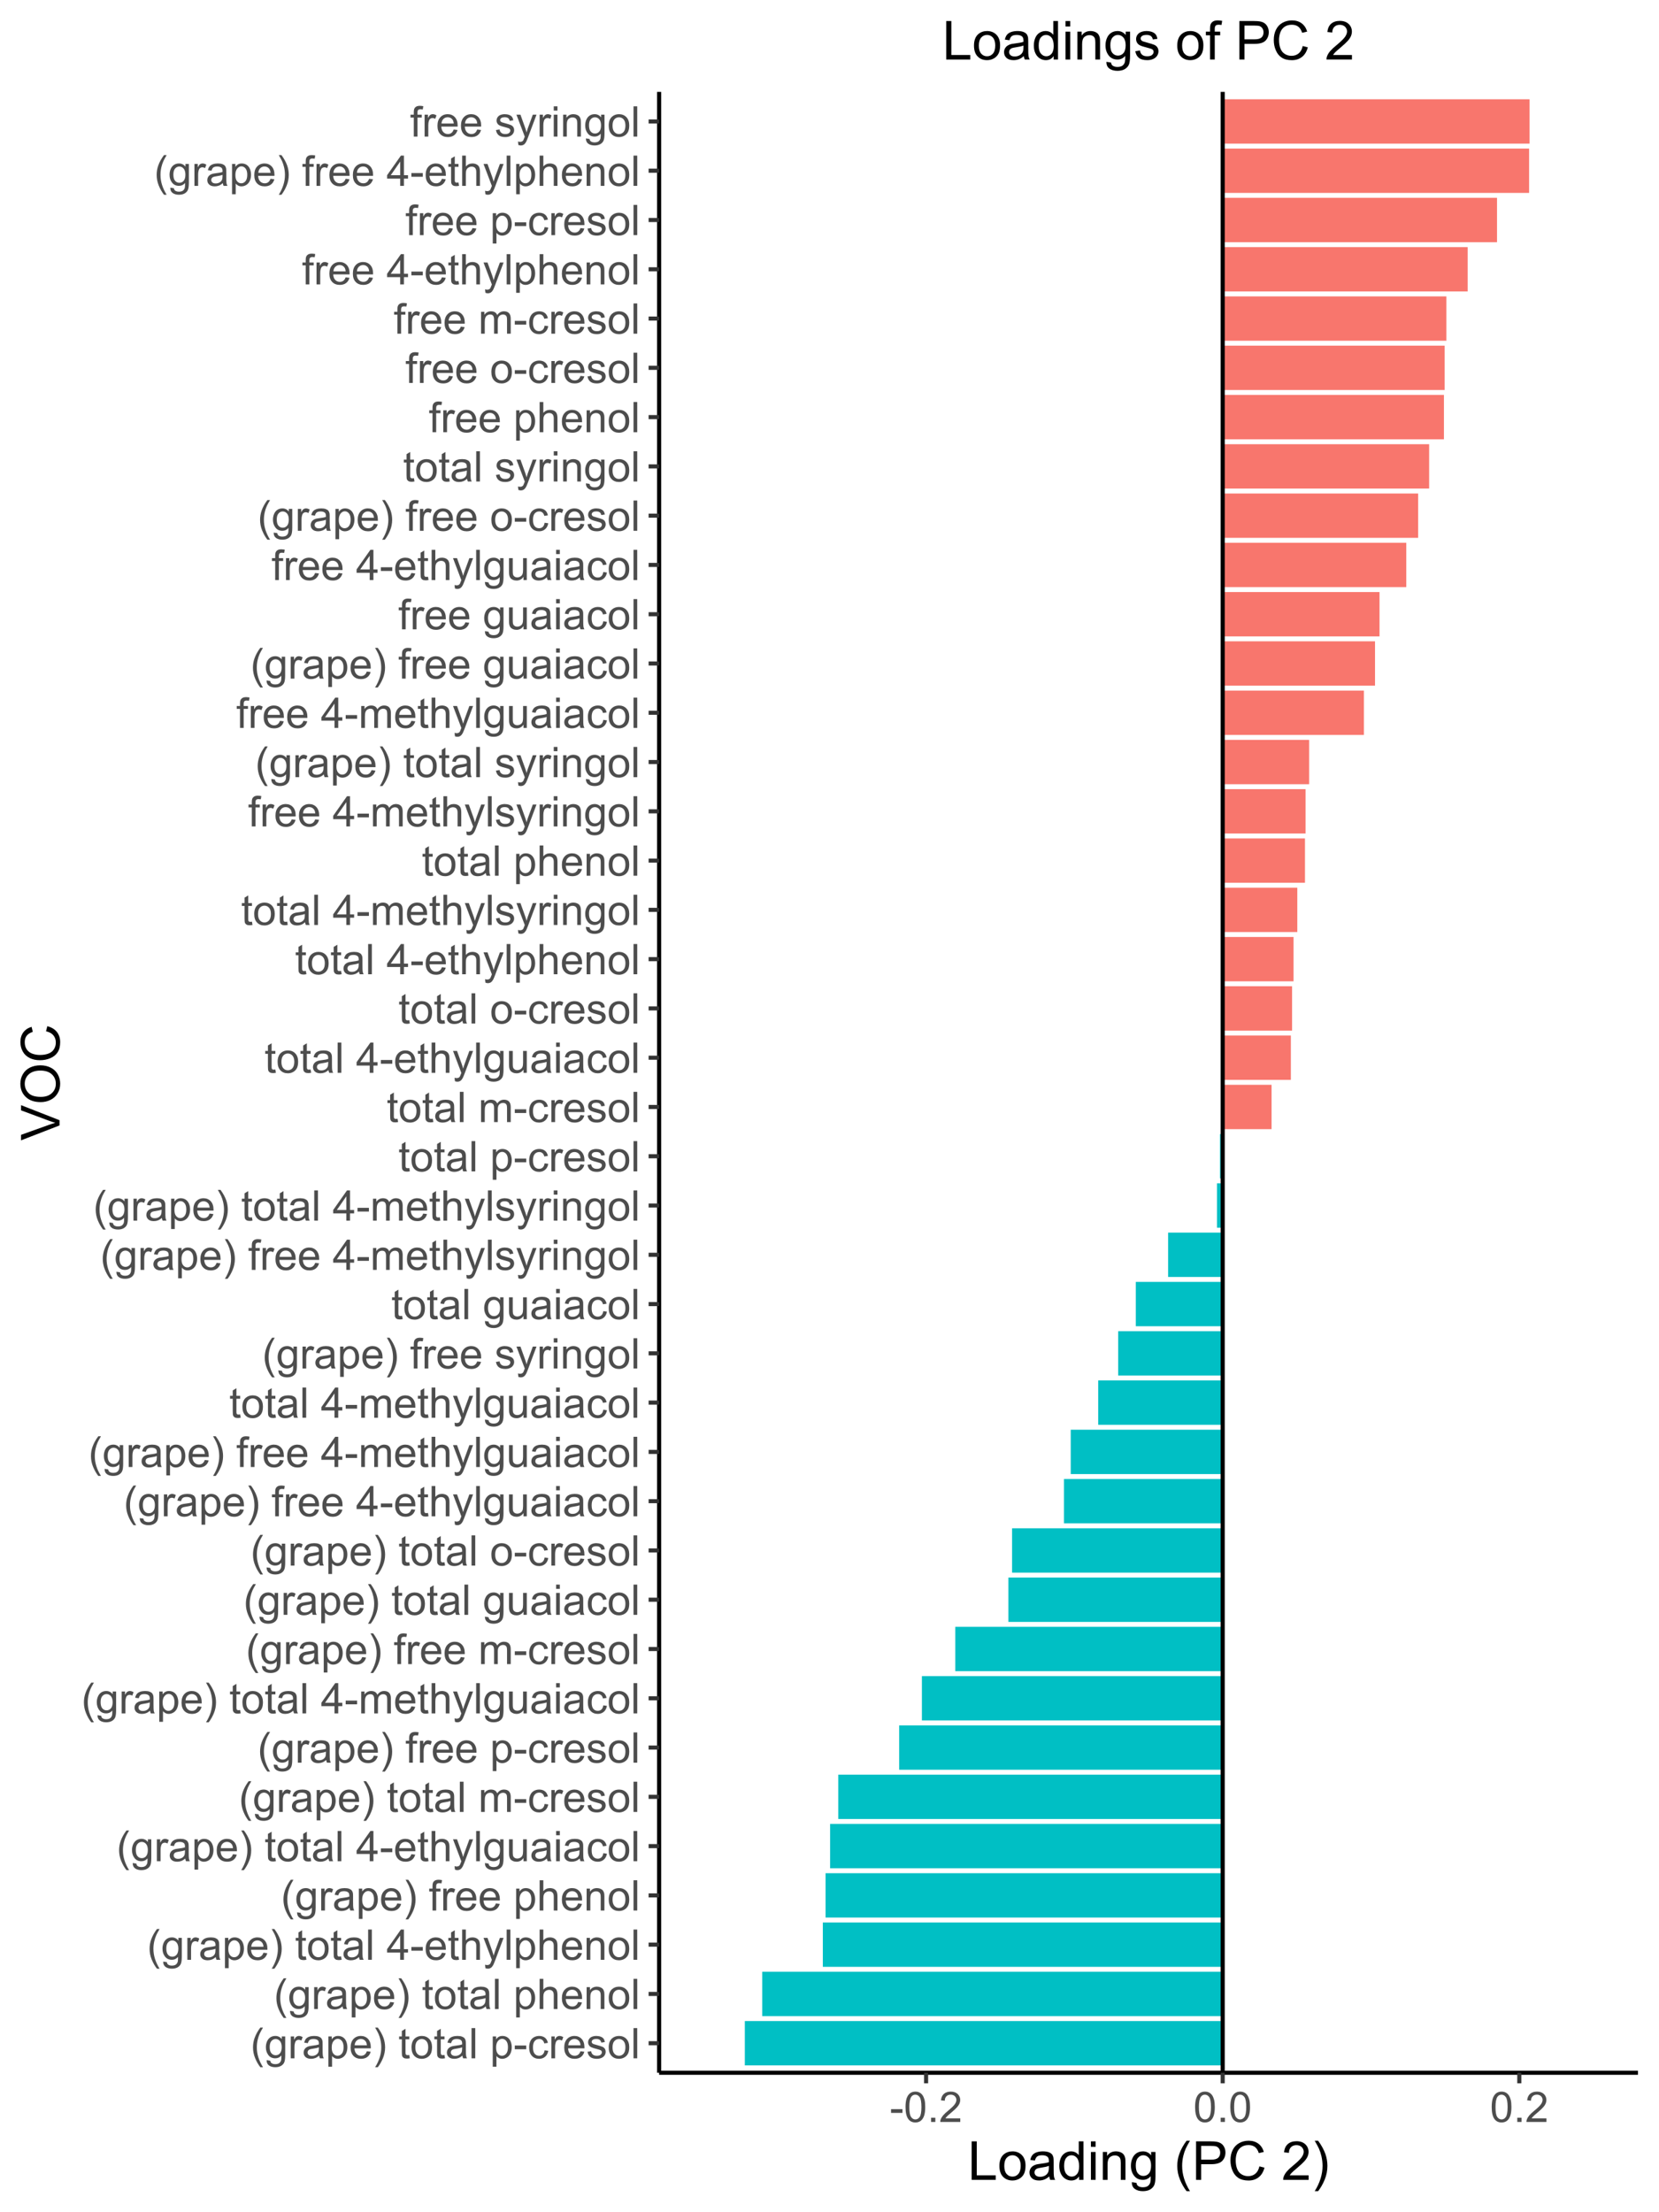 <?xml version="1.0" encoding="UTF-8"?>
<svg xmlns="http://www.w3.org/2000/svg" xmlns:xlink="http://www.w3.org/1999/xlink" width="432pt" height="576pt" viewBox="0 0 432 576" version="1.1">
<defs>
<g>
<symbol overflow="visible" id="glyph0-0">
<path style="stroke:none;" d="M 1.375 0 L 1.375 -6.875 L 6.875 -6.875 L 6.875 0 Z M 1.547 -0.172 L 6.703 -0.172 L 6.703 -6.703 L 1.547 -6.703 Z M 1.547 -0.172 "/>
</symbol>
<symbol overflow="visible" id="glyph0-1">
<path style="stroke:none;" d="M 2.574 2.316 C 2.035 1.637 1.586 0.852 1.219 -0.047 C 0.848 -0.949 0.66 -1.883 0.664 -2.852 C 0.66 -3.699 0.801 -4.516 1.078 -5.301 C 1.398 -6.203 1.895 -7.105 2.574 -8.008 L 3.266 -8.008 C 2.828 -7.262 2.543 -6.73 2.406 -6.414 C 2.184 -5.918 2.012 -5.402 1.891 -4.867 C 1.734 -4.195 1.656 -3.523 1.66 -2.848 C 1.656 -1.121 2.191 0.598 3.266 2.316 Z M 2.574 2.316 "/>
</symbol>
<symbol overflow="visible" id="glyph0-2">
<path style="stroke:none;" d="M 0.547 0.473 L 1.488 0.613 C 1.527 0.898 1.637 1.109 1.816 1.246 C 2.055 1.422 2.379 1.512 2.797 1.516 C 3.242 1.512 3.59 1.422 3.832 1.246 C 4.074 1.062 4.238 0.812 4.328 0.492 C 4.379 0.297 4.402 -0.113 4.398 -0.746 C 3.973 -0.246 3.445 0 2.82 0 C 2.031 0 1.426 -0.281 1 -0.848 C 0.566 -1.41 0.352 -2.09 0.355 -2.883 C 0.352 -3.426 0.449 -3.926 0.648 -4.391 C 0.844 -4.848 1.129 -5.203 1.504 -5.457 C 1.875 -5.703 2.316 -5.828 2.824 -5.832 C 3.496 -5.828 4.051 -5.559 4.492 -5.016 L 4.492 -5.703 L 5.383 -5.703 L 5.383 -0.773 C 5.379 0.113 5.289 0.742 5.109 1.113 C 4.93 1.484 4.641 1.777 4.25 1.992 C 3.855 2.207 3.375 2.312 2.805 2.316 C 2.121 2.312 1.57 2.16 1.152 1.855 C 0.734 1.547 0.531 1.086 0.547 0.473 Z M 1.348 -2.953 C 1.348 -2.203 1.496 -1.656 1.793 -1.316 C 2.09 -0.969 2.461 -0.797 2.91 -0.801 C 3.352 -0.797 3.723 -0.969 4.027 -1.312 C 4.324 -1.656 4.477 -2.191 4.48 -2.922 C 4.477 -3.617 4.32 -4.145 4.016 -4.5 C 3.703 -4.852 3.332 -5.027 2.895 -5.031 C 2.465 -5.027 2.098 -4.852 1.797 -4.508 C 1.496 -4.156 1.348 -3.641 1.348 -2.953 Z M 1.348 -2.953 "/>
</symbol>
<symbol overflow="visible" id="glyph0-3">
<path style="stroke:none;" d="M 0.715 0 L 0.715 -5.703 L 1.586 -5.703 L 1.586 -4.84 C 1.805 -5.242 2.008 -5.508 2.199 -5.637 C 2.383 -5.766 2.59 -5.828 2.82 -5.832 C 3.141 -5.828 3.473 -5.727 3.812 -5.523 L 3.48 -4.625 C 3.242 -4.762 3.004 -4.832 2.773 -4.836 C 2.555 -4.832 2.363 -4.77 2.199 -4.645 C 2.027 -4.516 1.91 -4.34 1.844 -4.113 C 1.73 -3.77 1.676 -3.391 1.68 -2.984 L 1.68 0 Z M 0.715 0 "/>
</symbol>
<symbol overflow="visible" id="glyph0-4">
<path style="stroke:none;" d="M 4.445 -0.703 C 4.086 -0.398 3.742 -0.184 3.414 -0.059 C 3.082 0.066 2.727 0.129 2.348 0.129 C 1.719 0.129 1.238 -0.023 0.902 -0.328 C 0.566 -0.633 0.398 -1.023 0.398 -1.504 C 0.398 -1.781 0.461 -2.035 0.586 -2.27 C 0.711 -2.496 0.875 -2.684 1.086 -2.824 C 1.289 -2.965 1.523 -3.07 1.781 -3.141 C 1.969 -3.191 2.254 -3.238 2.641 -3.289 C 3.418 -3.375 3.992 -3.488 4.367 -3.621 C 4.367 -3.754 4.371 -3.836 4.371 -3.871 C 4.371 -4.266 4.277 -4.543 4.098 -4.703 C 3.848 -4.918 3.48 -5.027 2.996 -5.031 C 2.539 -5.027 2.203 -4.949 1.988 -4.793 C 1.77 -4.633 1.609 -4.352 1.508 -3.949 L 0.562 -4.078 C 0.648 -4.48 0.789 -4.805 0.988 -5.055 C 1.184 -5.301 1.469 -5.492 1.844 -5.629 C 2.215 -5.762 2.645 -5.828 3.137 -5.832 C 3.621 -5.828 4.02 -5.773 4.324 -5.66 C 4.629 -5.543 4.852 -5.398 4.996 -5.227 C 5.137 -5.055 5.238 -4.836 5.297 -4.57 C 5.328 -4.406 5.344 -4.109 5.344 -3.68 L 5.344 -2.391 C 5.344 -1.492 5.363 -0.922 5.406 -0.684 C 5.445 -0.445 5.527 -0.219 5.648 0 L 4.641 0 C 4.539 -0.199 4.473 -0.434 4.445 -0.703 Z M 4.367 -2.863 C 4.012 -2.719 3.488 -2.598 2.789 -2.496 C 2.391 -2.438 2.105 -2.371 1.941 -2.301 C 1.773 -2.227 1.648 -2.121 1.562 -1.988 C 1.473 -1.848 1.43 -1.695 1.43 -1.531 C 1.43 -1.27 1.527 -1.055 1.723 -0.887 C 1.918 -0.711 2.203 -0.625 2.578 -0.629 C 2.949 -0.625 3.277 -0.707 3.57 -0.871 C 3.859 -1.031 4.074 -1.254 4.211 -1.543 C 4.312 -1.754 4.363 -2.078 4.367 -2.508 Z M 4.367 -2.863 "/>
</symbol>
<symbol overflow="visible" id="glyph0-5">
<path style="stroke:none;" d="M 0.727 2.188 L 0.727 -5.703 L 1.605 -5.703 L 1.605 -4.961 C 1.812 -5.25 2.047 -5.469 2.309 -5.613 C 2.57 -5.758 2.887 -5.828 3.262 -5.832 C 3.746 -5.828 4.176 -5.703 4.551 -5.457 C 4.922 -5.203 5.203 -4.852 5.391 -4.395 C 5.578 -3.938 5.672 -3.438 5.676 -2.895 C 5.672 -2.309 5.566 -1.781 5.359 -1.316 C 5.148 -0.848 4.844 -0.488 4.449 -0.242 C 4.047 0.008 3.629 0.129 3.191 0.129 C 2.867 0.129 2.578 0.062 2.32 -0.074 C 2.062 -0.211 1.852 -0.383 1.691 -0.59 L 1.691 2.188 Z M 1.602 -2.82 C 1.598 -2.082 1.746 -1.539 2.047 -1.191 C 2.34 -0.836 2.699 -0.66 3.125 -0.664 C 3.551 -0.66 3.918 -0.844 4.227 -1.211 C 4.531 -1.574 4.688 -2.137 4.688 -2.898 C 4.688 -3.625 4.535 -4.168 4.238 -4.531 C 3.938 -4.891 3.582 -5.074 3.168 -5.074 C 2.754 -5.074 2.391 -4.879 2.074 -4.496 C 1.758 -4.109 1.598 -3.551 1.602 -2.82 Z M 1.602 -2.82 "/>
</symbol>
<symbol overflow="visible" id="glyph0-6">
<path style="stroke:none;" d="M 4.629 -1.836 L 5.629 -1.715 C 5.469 -1.125 5.176 -0.672 4.75 -0.352 C 4.324 -0.031 3.781 0.129 3.121 0.129 C 2.281 0.129 1.617 -0.125 1.133 -0.641 C 0.641 -1.152 0.398 -1.875 0.402 -2.805 C 0.398 -3.762 0.645 -4.504 1.145 -5.035 C 1.637 -5.562 2.277 -5.828 3.066 -5.832 C 3.824 -5.828 4.449 -5.57 4.934 -5.051 C 5.418 -4.531 5.66 -3.801 5.66 -2.863 C 5.66 -2.805 5.656 -2.719 5.656 -2.605 L 1.402 -2.605 C 1.434 -1.977 1.613 -1.496 1.934 -1.164 C 2.25 -0.828 2.645 -0.66 3.125 -0.664 C 3.477 -0.66 3.781 -0.754 4.031 -0.945 C 4.281 -1.129 4.48 -1.426 4.629 -1.836 Z M 1.457 -3.398 L 4.641 -3.398 C 4.598 -3.879 4.473 -4.238 4.273 -4.48 C 3.961 -4.852 3.562 -5.039 3.078 -5.039 C 2.629 -5.039 2.258 -4.891 1.957 -4.594 C 1.652 -4.297 1.484 -3.898 1.457 -3.398 Z M 1.457 -3.398 "/>
</symbol>
<symbol overflow="visible" id="glyph0-7">
<path style="stroke:none;" d="M 1.359 2.316 L 0.664 2.316 C 1.734 0.598 2.273 -1.121 2.273 -2.848 C 2.273 -3.52 2.195 -4.188 2.039 -4.852 C 1.918 -5.387 1.746 -5.902 1.531 -6.398 C 1.387 -6.719 1.098 -7.254 0.664 -8.008 L 1.359 -8.008 C 2.031 -7.105 2.527 -6.203 2.852 -5.301 C 3.125 -4.516 3.262 -3.699 3.266 -2.852 C 3.262 -1.883 3.078 -0.949 2.707 -0.047 C 2.336 0.852 1.887 1.637 1.359 2.316 Z M 1.359 2.316 "/>
</symbol>
<symbol overflow="visible" id="glyph0-8">
<path style="stroke:none;" d=""/>
</symbol>
<symbol overflow="visible" id="glyph0-9">
<path style="stroke:none;" d="M 2.836 -0.863 L 2.977 -0.012 C 2.703 0.043 2.457 0.07 2.246 0.074 C 1.891 0.07 1.621 0.02 1.43 -0.09 C 1.234 -0.199 1.098 -0.348 1.02 -0.527 C 0.941 -0.707 0.902 -1.086 0.902 -1.672 L 0.902 -4.953 L 0.195 -4.953 L 0.195 -5.703 L 0.902 -5.703 L 0.902 -7.117 L 1.863 -7.695 L 1.863 -5.703 L 2.836 -5.703 L 2.836 -4.953 L 1.863 -4.953 L 1.863 -1.617 C 1.863 -1.34 1.879 -1.16 1.914 -1.086 C 1.945 -1.004 2 -0.941 2.078 -0.898 C 2.152 -0.848 2.262 -0.824 2.41 -0.828 C 2.516 -0.824 2.66 -0.836 2.836 -0.863 Z M 2.836 -0.863 "/>
</symbol>
<symbol overflow="visible" id="glyph0-10">
<path style="stroke:none;" d="M 0.367 -2.852 C 0.363 -3.906 0.656 -4.688 1.246 -5.199 C 1.734 -5.617 2.332 -5.828 3.039 -5.832 C 3.82 -5.828 4.461 -5.574 4.961 -5.062 C 5.457 -4.547 5.707 -3.836 5.711 -2.934 C 5.707 -2.195 5.598 -1.617 5.379 -1.199 C 5.156 -0.777 4.832 -0.449 4.414 -0.219 C 3.992 0.016 3.535 0.129 3.039 0.129 C 2.238 0.129 1.594 -0.125 1.105 -0.637 C 0.609 -1.148 0.363 -1.887 0.367 -2.852 Z M 1.359 -2.852 C 1.359 -2.121 1.516 -1.574 1.836 -1.211 C 2.152 -0.844 2.555 -0.66 3.039 -0.664 C 3.516 -0.66 3.914 -0.844 4.234 -1.211 C 4.551 -1.574 4.711 -2.133 4.715 -2.883 C 4.711 -3.586 4.551 -4.117 4.234 -4.484 C 3.91 -4.844 3.512 -5.027 3.039 -5.031 C 2.555 -5.027 2.152 -4.848 1.836 -4.488 C 1.516 -4.129 1.359 -3.582 1.359 -2.852 Z M 1.359 -2.852 "/>
</symbol>
<symbol overflow="visible" id="glyph0-11">
<path style="stroke:none;" d="M 0.703 0 L 0.703 -7.875 L 1.672 -7.875 L 1.672 0 Z M 0.703 0 "/>
</symbol>
<symbol overflow="visible" id="glyph0-12">
<path style="stroke:none;" d="M 0.348 -2.363 L 0.348 -3.336 L 3.32 -3.336 L 3.32 -2.363 Z M 0.348 -2.363 "/>
</symbol>
<symbol overflow="visible" id="glyph0-13">
<path style="stroke:none;" d="M 4.445 -2.09 L 5.398 -1.965 C 5.289 -1.309 5.023 -0.797 4.598 -0.426 C 4.168 -0.055 3.645 0.129 3.023 0.129 C 2.242 0.129 1.613 -0.125 1.141 -0.637 C 0.664 -1.145 0.426 -1.875 0.43 -2.832 C 0.426 -3.441 0.527 -3.98 0.734 -4.445 C 0.938 -4.906 1.25 -5.254 1.668 -5.484 C 2.082 -5.715 2.535 -5.828 3.031 -5.832 C 3.645 -5.828 4.152 -5.672 4.547 -5.363 C 4.941 -5.047 5.191 -4.602 5.305 -4.027 L 4.367 -3.883 C 4.273 -4.262 4.117 -4.551 3.891 -4.746 C 3.664 -4.941 3.387 -5.039 3.066 -5.039 C 2.574 -5.039 2.18 -4.863 1.879 -4.516 C 1.57 -4.164 1.418 -3.613 1.422 -2.859 C 1.418 -2.09 1.566 -1.531 1.863 -1.184 C 2.156 -0.836 2.539 -0.66 3.012 -0.664 C 3.391 -0.66 3.707 -0.777 3.961 -1.012 C 4.215 -1.242 4.375 -1.602 4.445 -2.09 Z M 4.445 -2.09 "/>
</symbol>
<symbol overflow="visible" id="glyph0-14">
<path style="stroke:none;" d="M 0.34 -1.703 L 1.293 -1.852 C 1.344 -1.469 1.492 -1.172 1.742 -0.969 C 1.984 -0.762 2.328 -0.66 2.773 -0.664 C 3.211 -0.66 3.539 -0.75 3.758 -0.934 C 3.969 -1.113 4.078 -1.328 4.082 -1.574 C 4.078 -1.789 3.984 -1.961 3.797 -2.09 C 3.664 -2.172 3.332 -2.281 2.809 -2.418 C 2.098 -2.594 1.605 -2.75 1.332 -2.883 C 1.055 -3.012 0.848 -3.191 0.711 -3.422 C 0.566 -3.652 0.496 -3.906 0.5 -4.188 C 0.496 -4.441 0.555 -4.676 0.672 -4.895 C 0.785 -5.105 0.945 -5.289 1.148 -5.438 C 1.297 -5.547 1.5 -5.637 1.762 -5.715 C 2.02 -5.789 2.301 -5.828 2.602 -5.832 C 3.047 -5.828 3.438 -5.766 3.777 -5.637 C 4.113 -5.508 4.363 -5.332 4.527 -5.113 C 4.688 -4.891 4.797 -4.598 4.859 -4.234 L 3.914 -4.102 C 3.871 -4.395 3.746 -4.621 3.543 -4.789 C 3.336 -4.953 3.043 -5.039 2.668 -5.039 C 2.223 -5.039 1.906 -4.965 1.719 -4.816 C 1.523 -4.668 1.43 -4.496 1.434 -4.301 C 1.43 -4.176 1.469 -4.062 1.551 -3.965 C 1.629 -3.859 1.754 -3.773 1.922 -3.707 C 2.016 -3.668 2.301 -3.586 2.777 -3.461 C 3.461 -3.273 3.938 -3.121 4.207 -3.008 C 4.477 -2.891 4.688 -2.723 4.844 -2.504 C 4.996 -2.277 5.074 -2.004 5.074 -1.676 C 5.074 -1.352 4.98 -1.047 4.793 -0.766 C 4.605 -0.48 4.332 -0.262 3.98 -0.105 C 3.621 0.051 3.223 0.129 2.777 0.129 C 2.035 0.129 1.469 -0.023 1.082 -0.332 C 0.691 -0.641 0.445 -1.098 0.34 -1.703 Z M 0.34 -1.703 "/>
</symbol>
<symbol overflow="visible" id="glyph0-15">
<path style="stroke:none;" d="M 0.727 0 L 0.727 -7.875 L 1.691 -7.875 L 1.691 -5.047 C 2.141 -5.566 2.711 -5.828 3.398 -5.832 C 3.82 -5.828 4.188 -5.746 4.5 -5.582 C 4.812 -5.414 5.035 -5.184 5.168 -4.891 C 5.301 -4.598 5.367 -4.172 5.371 -3.613 L 5.371 0 L 4.406 0 L 4.406 -3.613 C 4.406 -4.094 4.301 -4.445 4.09 -4.668 C 3.879 -4.887 3.582 -4.996 3.203 -5 C 2.914 -4.996 2.645 -4.922 2.395 -4.777 C 2.141 -4.625 1.961 -4.426 1.852 -4.172 C 1.742 -3.918 1.688 -3.566 1.691 -3.121 L 1.691 0 Z M 0.727 0 "/>
</symbol>
<symbol overflow="visible" id="glyph0-16">
<path style="stroke:none;" d="M 0.727 0 L 0.727 -5.703 L 1.594 -5.703 L 1.594 -4.895 C 2.012 -5.516 2.617 -5.828 3.41 -5.832 C 3.754 -5.828 4.066 -5.766 4.355 -5.645 C 4.641 -5.52 4.859 -5.359 5.004 -5.16 C 5.145 -4.957 5.242 -4.719 5.305 -4.445 C 5.336 -4.266 5.355 -3.953 5.359 -3.508 L 5.359 0 L 4.395 0 L 4.395 -3.469 C 4.395 -3.863 4.355 -4.156 4.281 -4.352 C 4.203 -4.543 4.07 -4.699 3.879 -4.82 C 3.688 -4.934 3.461 -4.992 3.207 -4.996 C 2.793 -4.992 2.438 -4.859 2.141 -4.602 C 1.836 -4.336 1.688 -3.844 1.691 -3.117 L 1.691 0 Z M 0.727 0 "/>
</symbol>
<symbol overflow="visible" id="glyph0-17">
<path style="stroke:none;" d="M 3.555 0 L 3.555 -1.887 L 0.141 -1.887 L 0.141 -2.773 L 3.734 -7.875 L 4.523 -7.875 L 4.523 -2.773 L 5.586 -2.773 L 5.586 -1.887 L 4.523 -1.887 L 4.523 0 Z M 3.555 -2.773 L 3.555 -6.32 L 1.09 -2.773 Z M 3.555 -2.773 "/>
</symbol>
<symbol overflow="visible" id="glyph0-18">
<path style="stroke:none;" d="M 0.684 2.195 L 0.574 1.289 C 0.785 1.344 0.969 1.371 1.129 1.375 C 1.34 1.371 1.512 1.336 1.641 1.266 C 1.77 1.195 1.875 1.094 1.961 0.969 C 2.02 0.867 2.117 0.629 2.258 0.246 C 2.27 0.191 2.301 0.113 2.344 0.012 L 0.176 -5.703 L 1.219 -5.703 L 2.406 -2.402 C 2.559 -1.98 2.695 -1.539 2.82 -1.078 C 2.926 -1.523 3.059 -1.957 3.219 -2.379 L 4.438 -5.703 L 5.402 -5.703 L 3.234 0.098 C 3 0.719 2.816 1.148 2.691 1.391 C 2.516 1.703 2.32 1.938 2.098 2.09 C 1.875 2.238 1.609 2.312 1.305 2.316 C 1.117 2.312 0.91 2.273 0.684 2.195 Z M 0.684 2.195 "/>
</symbol>
<symbol overflow="visible" id="glyph0-19">
<path style="stroke:none;" d="M 0.957 0 L 0.957 -4.953 L 0.102 -4.953 L 0.102 -5.703 L 0.957 -5.703 L 0.957 -6.312 C 0.953 -6.691 0.988 -6.977 1.059 -7.164 C 1.148 -7.41 1.312 -7.613 1.551 -7.773 C 1.781 -7.926 2.109 -8.004 2.535 -8.008 C 2.805 -8.004 3.105 -7.973 3.438 -7.91 L 3.293 -7.07 C 3.09 -7.102 2.898 -7.117 2.723 -7.121 C 2.426 -7.117 2.219 -7.055 2.098 -6.934 C 1.977 -6.805 1.914 -6.57 1.918 -6.23 L 1.918 -5.703 L 3.031 -5.703 L 3.031 -4.953 L 1.918 -4.953 L 1.918 0 Z M 0.957 0 "/>
</symbol>
<symbol overflow="visible" id="glyph0-20">
<path style="stroke:none;" d="M 4.465 0 L 4.465 -0.836 C 4.02 -0.191 3.414 0.129 2.652 0.129 C 2.312 0.129 2 0.066 1.711 -0.062 C 1.418 -0.191 1.199 -0.355 1.059 -0.551 C 0.914 -0.746 0.816 -0.984 0.762 -1.266 C 0.723 -1.453 0.703 -1.754 0.703 -2.172 L 0.703 -5.703 L 1.672 -5.703 L 1.672 -2.539 C 1.668 -2.031 1.688 -1.691 1.73 -1.52 C 1.785 -1.262 1.914 -1.062 2.113 -0.922 C 2.309 -0.773 2.555 -0.703 2.848 -0.703 C 3.137 -0.703 3.406 -0.777 3.66 -0.926 C 3.914 -1.074 4.094 -1.273 4.199 -1.531 C 4.305 -1.785 4.359 -2.16 4.359 -2.648 L 4.359 -5.703 L 5.328 -5.703 L 5.328 0 Z M 4.465 0 "/>
</symbol>
<symbol overflow="visible" id="glyph0-21">
<path style="stroke:none;" d="M 0.73 -6.762 L 0.73 -7.875 L 1.695 -7.875 L 1.695 -6.762 Z M 0.73 0 L 0.73 -5.703 L 1.695 -5.703 L 1.695 0 Z M 0.73 0 "/>
</symbol>
<symbol overflow="visible" id="glyph0-22">
<path style="stroke:none;" d="M 0.727 0 L 0.727 -5.703 L 1.59 -5.703 L 1.59 -4.902 C 1.766 -5.18 2.004 -5.406 2.305 -5.578 C 2.598 -5.746 2.938 -5.828 3.32 -5.832 C 3.738 -5.828 4.086 -5.742 4.359 -5.566 C 4.629 -5.391 4.816 -5.145 4.93 -4.836 C 5.379 -5.496 5.969 -5.828 6.691 -5.832 C 7.254 -5.828 7.688 -5.672 7.996 -5.363 C 8.297 -5.047 8.449 -4.566 8.453 -3.914 L 8.453 0 L 7.492 0 L 7.492 -3.594 C 7.488 -3.977 7.457 -4.254 7.398 -4.426 C 7.332 -4.594 7.219 -4.734 7.059 -4.84 C 6.891 -4.941 6.695 -4.992 6.477 -4.996 C 6.07 -4.992 5.738 -4.859 5.477 -4.594 C 5.211 -4.328 5.078 -3.898 5.082 -3.312 L 5.082 0 L 4.113 0 L 4.113 -3.707 C 4.113 -4.133 4.031 -4.453 3.875 -4.672 C 3.715 -4.883 3.461 -4.992 3.105 -4.996 C 2.832 -4.992 2.578 -4.922 2.348 -4.781 C 2.117 -4.637 1.949 -4.426 1.848 -4.152 C 1.738 -3.875 1.688 -3.477 1.691 -2.961 L 1.691 0 Z M 0.727 0 "/>
</symbol>
<symbol overflow="visible" id="glyph0-23">
<path style="stroke:none;" d="M 0.457 -3.883 C 0.457 -4.812 0.551 -5.562 0.742 -6.133 C 0.934 -6.699 1.219 -7.137 1.598 -7.445 C 1.973 -7.75 2.449 -7.902 3.023 -7.906 C 3.445 -7.902 3.812 -7.816 4.133 -7.648 C 4.449 -7.477 4.715 -7.234 4.926 -6.914 C 5.133 -6.594 5.297 -6.203 5.414 -5.742 C 5.531 -5.281 5.59 -4.66 5.59 -3.883 C 5.59 -2.957 5.492 -2.211 5.305 -1.645 C 5.113 -1.078 4.832 -0.641 4.457 -0.332 C 4.078 -0.023 3.602 0.129 3.023 0.133 C 2.266 0.129 1.668 -0.141 1.234 -0.684 C 0.715 -1.336 0.457 -2.402 0.457 -3.883 Z M 1.449 -3.883 C 1.445 -2.59 1.598 -1.73 1.902 -1.301 C 2.203 -0.871 2.578 -0.656 3.023 -0.66 C 3.469 -0.656 3.84 -0.871 4.145 -1.305 C 4.441 -1.73 4.594 -2.59 4.598 -3.883 C 4.594 -5.176 4.441 -6.035 4.145 -6.465 C 3.84 -6.887 3.465 -7.102 3.012 -7.105 C 2.566 -7.102 2.211 -6.914 1.949 -6.543 C 1.613 -6.059 1.445 -5.172 1.449 -3.883 Z M 1.449 -3.883 "/>
</symbol>
<symbol overflow="visible" id="glyph0-24">
<path style="stroke:none;" d="M 1 0 L 1 -1.102 L 2.102 -1.102 L 2.102 0 Z M 1 0 "/>
</symbol>
<symbol overflow="visible" id="glyph0-25">
<path style="stroke:none;" d="M 5.539 -0.93 L 5.539 0 L 0.332 0 C 0.32 -0.23 0.359 -0.453 0.445 -0.672 C 0.578 -1.023 0.789 -1.371 1.082 -1.719 C 1.371 -2.059 1.793 -2.457 2.348 -2.91 C 3.203 -3.609 3.781 -4.164 4.082 -4.578 C 4.379 -4.984 4.527 -5.375 4.531 -5.742 C 4.527 -6.125 4.391 -6.445 4.121 -6.711 C 3.844 -6.969 3.488 -7.102 3.051 -7.105 C 2.582 -7.102 2.211 -6.961 1.934 -6.688 C 1.652 -6.406 1.508 -6.02 1.508 -5.527 L 0.516 -5.629 C 0.582 -6.367 0.836 -6.934 1.281 -7.324 C 1.723 -7.711 2.32 -7.902 3.07 -7.906 C 3.828 -7.902 4.426 -7.695 4.867 -7.277 C 5.305 -6.855 5.523 -6.336 5.527 -5.719 C 5.523 -5.402 5.461 -5.09 5.332 -4.789 C 5.203 -4.484 4.988 -4.164 4.691 -3.828 C 4.391 -3.488 3.895 -3.027 3.203 -2.445 C 2.621 -1.953 2.246 -1.625 2.082 -1.453 C 1.914 -1.277 1.781 -1.102 1.676 -0.93 Z M 5.539 -0.93 "/>
</symbol>
<symbol overflow="visible" id="glyph1-0">
<path style="stroke:none;" d="M 1.75 0 L 1.75 -8.75 L 8.75 -8.75 L 8.75 0 Z M 1.969 -0.219 L 8.531 -0.219 L 8.531 -8.531 L 1.969 -8.531 Z M 1.969 -0.219 "/>
</symbol>
<symbol overflow="visible" id="glyph1-1">
<path style="stroke:none;" d="M 1.023 0 L 1.023 -10.023 L 2.352 -10.023 L 2.352 -1.184 L 7.289 -1.184 L 7.289 0 Z M 1.023 0 "/>
</symbol>
<symbol overflow="visible" id="glyph1-2">
<path style="stroke:none;" d="M 0.465 -3.629 C 0.461 -4.973 0.836 -5.969 1.586 -6.617 C 2.207 -7.148 2.969 -7.418 3.867 -7.422 C 4.867 -7.418 5.684 -7.09 6.316 -6.441 C 6.949 -5.785 7.266 -4.883 7.266 -3.734 C 7.266 -2.797 7.125 -2.062 6.844 -1.527 C 6.562 -0.992 6.152 -0.578 5.621 -0.281 C 5.082 0.016 4.5 0.164 3.867 0.164 C 2.852 0.164 2.027 -0.16 1.402 -0.812 C 0.773 -1.461 0.461 -2.398 0.465 -3.629 Z M 1.73 -3.629 C 1.727 -2.695 1.93 -2 2.336 -1.539 C 2.738 -1.074 3.25 -0.844 3.867 -0.848 C 4.477 -0.844 4.984 -1.074 5.391 -1.543 C 5.797 -2.004 6 -2.715 6 -3.672 C 6 -4.566 5.793 -5.246 5.387 -5.711 C 4.977 -6.172 4.473 -6.402 3.867 -6.406 C 3.25 -6.402 2.738 -6.172 2.336 -5.715 C 1.93 -5.25 1.727 -4.555 1.73 -3.629 Z M 1.73 -3.629 "/>
</symbol>
<symbol overflow="visible" id="glyph1-3">
<path style="stroke:none;" d="M 5.66 -0.895 C 5.203 -0.504 4.762 -0.23 4.344 -0.074 C 3.918 0.086 3.469 0.164 2.988 0.164 C 2.188 0.164 1.574 -0.027 1.148 -0.418 C 0.719 -0.805 0.504 -1.305 0.508 -1.914 C 0.504 -2.266 0.586 -2.59 0.75 -2.887 C 0.91 -3.18 1.121 -3.414 1.383 -3.594 C 1.645 -3.77 1.938 -3.906 2.27 -4 C 2.508 -4.059 2.875 -4.121 3.363 -4.184 C 4.355 -4.301 5.086 -4.441 5.559 -4.609 C 5.559 -4.773 5.559 -4.879 5.562 -4.93 C 5.559 -5.426 5.445 -5.781 5.215 -5.988 C 4.898 -6.266 4.43 -6.402 3.812 -6.406 C 3.23 -6.402 2.805 -6.301 2.531 -6.102 C 2.254 -5.895 2.051 -5.535 1.922 -5.023 L 0.719 -5.188 C 0.824 -5.699 1.004 -6.117 1.258 -6.434 C 1.504 -6.75 1.867 -6.992 2.344 -7.164 C 2.816 -7.332 3.363 -7.418 3.992 -7.422 C 4.609 -7.418 5.113 -7.344 5.504 -7.203 C 5.887 -7.055 6.172 -6.871 6.359 -6.652 C 6.539 -6.43 6.668 -6.152 6.742 -5.816 C 6.777 -5.605 6.797 -5.227 6.801 -4.684 L 6.801 -3.043 C 6.797 -1.895 6.824 -1.172 6.879 -0.871 C 6.934 -0.566 7.035 -0.277 7.191 0 L 5.906 0 C 5.777 -0.254 5.695 -0.551 5.66 -0.895 Z M 5.559 -3.645 C 5.109 -3.461 4.438 -3.305 3.547 -3.18 C 3.039 -3.105 2.684 -3.023 2.473 -2.934 C 2.262 -2.84 2.098 -2.707 1.988 -2.531 C 1.871 -2.355 1.816 -2.16 1.82 -1.949 C 1.816 -1.617 1.941 -1.344 2.191 -1.129 C 2.438 -0.906 2.801 -0.797 3.281 -0.801 C 3.754 -0.797 4.176 -0.898 4.547 -1.109 C 4.914 -1.312 5.184 -1.598 5.359 -1.961 C 5.488 -2.238 5.555 -2.648 5.559 -3.191 Z M 5.559 -3.645 "/>
</symbol>
<symbol overflow="visible" id="glyph1-4">
<path style="stroke:none;" d="M 5.633 0 L 5.633 -0.914 C 5.168 -0.195 4.492 0.164 3.602 0.164 C 3.02 0.164 2.488 0.008 2.004 -0.312 C 1.52 -0.629 1.141 -1.074 0.875 -1.648 C 0.605 -2.219 0.473 -2.879 0.477 -3.625 C 0.473 -4.348 0.594 -5.004 0.84 -5.594 C 1.078 -6.184 1.441 -6.637 1.926 -6.949 C 2.406 -7.262 2.945 -7.418 3.547 -7.422 C 3.98 -7.418 4.371 -7.324 4.715 -7.145 C 5.055 -6.957 5.332 -6.719 5.551 -6.426 L 5.551 -10.023 L 6.773 -10.023 L 6.773 0 Z M 1.742 -3.625 C 1.738 -2.691 1.934 -1.996 2.328 -1.535 C 2.719 -1.074 3.184 -0.844 3.719 -0.848 C 4.254 -0.844 4.711 -1.062 5.086 -1.508 C 5.461 -1.945 5.648 -2.617 5.652 -3.52 C 5.648 -4.512 5.457 -5.242 5.078 -5.707 C 4.691 -6.172 4.219 -6.402 3.664 -6.406 C 3.113 -6.402 2.656 -6.18 2.293 -5.734 C 1.922 -5.285 1.738 -4.582 1.742 -3.625 Z M 1.742 -3.625 "/>
</symbol>
<symbol overflow="visible" id="glyph1-5">
<path style="stroke:none;" d="M 0.93 -8.605 L 0.93 -10.023 L 2.16 -10.023 L 2.16 -8.605 Z M 0.93 0 L 0.93 -7.258 L 2.16 -7.258 L 2.16 0 Z M 0.93 0 "/>
</symbol>
<symbol overflow="visible" id="glyph1-6">
<path style="stroke:none;" d="M 0.922 0 L 0.922 -7.258 L 2.031 -7.258 L 2.031 -6.227 C 2.559 -7.02 3.328 -7.418 4.34 -7.422 C 4.773 -7.418 5.176 -7.34 5.547 -7.188 C 5.91 -7.027 6.184 -6.82 6.371 -6.57 C 6.551 -6.312 6.68 -6.012 6.754 -5.66 C 6.797 -5.434 6.82 -5.035 6.82 -4.465 L 6.82 0 L 5.594 0 L 5.594 -4.414 C 5.59 -4.914 5.543 -5.289 5.449 -5.539 C 5.352 -5.785 5.18 -5.984 4.938 -6.137 C 4.691 -6.281 4.406 -6.355 4.082 -6.359 C 3.555 -6.355 3.102 -6.191 2.723 -5.859 C 2.34 -5.523 2.148 -4.891 2.152 -3.965 L 2.152 0 Z M 0.922 0 "/>
</symbol>
<symbol overflow="visible" id="glyph1-7">
<path style="stroke:none;" d="M 0.695 0.602 L 1.895 0.781 C 1.941 1.145 2.082 1.414 2.312 1.586 C 2.613 1.812 3.031 1.926 3.562 1.93 C 4.129 1.926 4.566 1.812 4.879 1.586 C 5.188 1.355 5.398 1.035 5.508 0.629 C 5.57 0.375 5.598 -0.148 5.598 -0.949 C 5.059 -0.316 4.391 0 3.59 0 C 2.59 0 1.816 -0.359 1.273 -1.078 C 0.723 -1.797 0.449 -2.66 0.453 -3.672 C 0.449 -4.363 0.574 -5.004 0.828 -5.59 C 1.074 -6.176 1.438 -6.625 1.918 -6.945 C 2.391 -7.258 2.949 -7.418 3.594 -7.422 C 4.449 -7.418 5.156 -7.07 5.715 -6.383 L 5.715 -7.258 L 6.852 -7.258 L 6.852 -0.984 C 6.848 0.145 6.734 0.945 6.504 1.418 C 6.273 1.887 5.906 2.258 5.41 2.535 C 4.91 2.805 4.297 2.941 3.57 2.945 C 2.699 2.941 2 2.746 1.469 2.359 C 0.934 1.969 0.676 1.383 0.695 0.602 Z M 1.715 -3.758 C 1.711 -2.805 1.898 -2.113 2.281 -1.676 C 2.656 -1.238 3.133 -1.02 3.703 -1.02 C 4.27 -1.02 4.742 -1.234 5.129 -1.672 C 5.508 -2.102 5.699 -2.785 5.703 -3.719 C 5.699 -4.605 5.504 -5.273 5.109 -5.727 C 4.715 -6.176 4.238 -6.402 3.684 -6.406 C 3.133 -6.402 2.668 -6.18 2.289 -5.738 C 1.902 -5.289 1.711 -4.629 1.715 -3.758 Z M 1.715 -3.758 "/>
</symbol>
<symbol overflow="visible" id="glyph1-8">
<path style="stroke:none;" d=""/>
</symbol>
<symbol overflow="visible" id="glyph1-9">
<path style="stroke:none;" d="M 3.273 2.945 C 2.594 2.086 2.02 1.086 1.551 -0.062 C 1.078 -1.207 0.844 -2.395 0.848 -3.629 C 0.844 -4.711 1.02 -5.75 1.375 -6.746 C 1.781 -7.895 2.414 -9.043 3.273 -10.191 L 4.156 -10.191 C 3.602 -9.238 3.238 -8.562 3.062 -8.164 C 2.781 -7.531 2.562 -6.875 2.406 -6.195 C 2.207 -5.336 2.109 -4.48 2.113 -3.625 C 2.109 -1.43 2.789 0.758 4.156 2.945 Z M 3.273 2.945 "/>
</symbol>
<symbol overflow="visible" id="glyph1-10">
<path style="stroke:none;" d="M 1.078 0 L 1.078 -10.023 L 4.859 -10.023 C 5.523 -10.02 6.031 -9.988 6.383 -9.926 C 6.875 -9.844 7.289 -9.688 7.621 -9.457 C 7.953 -9.227 8.223 -8.902 8.426 -8.488 C 8.629 -8.07 8.73 -7.617 8.73 -7.125 C 8.73 -6.27 8.457 -5.547 7.914 -4.957 C 7.371 -4.367 6.391 -4.07 4.977 -4.074 L 2.406 -4.074 L 2.406 0 Z M 2.406 -5.258 L 4.996 -5.258 C 5.852 -5.254 6.461 -5.414 6.82 -5.734 C 7.18 -6.051 7.359 -6.5 7.363 -7.082 C 7.359 -7.5 7.254 -7.859 7.043 -8.156 C 6.832 -8.453 6.551 -8.648 6.207 -8.75 C 5.98 -8.805 5.57 -8.836 4.969 -8.84 L 2.406 -8.84 Z M 2.406 -5.258 "/>
</symbol>
<symbol overflow="visible" id="glyph1-11">
<path style="stroke:none;" d="M 8.23 -3.516 L 9.555 -3.18 C 9.277 -2.09 8.777 -1.258 8.055 -0.688 C 7.332 -0.113 6.449 0.168 5.406 0.172 C 4.324 0.168 3.445 -0.047 2.773 -0.488 C 2.094 -0.926 1.578 -1.562 1.227 -2.398 C 0.867 -3.227 0.691 -4.125 0.695 -5.086 C 0.691 -6.129 0.891 -7.039 1.293 -7.816 C 1.691 -8.594 2.258 -9.184 2.996 -9.586 C 3.73 -9.988 4.543 -10.188 5.43 -10.191 C 6.426 -10.188 7.27 -9.934 7.957 -9.426 C 8.641 -8.914 9.117 -8.195 9.387 -7.273 L 8.078 -6.965 C 7.844 -7.691 7.508 -8.223 7.066 -8.559 C 6.625 -8.891 6.066 -9.059 5.398 -9.059 C 4.625 -9.059 3.984 -8.871 3.469 -8.504 C 2.953 -8.129 2.59 -7.633 2.379 -7.016 C 2.168 -6.391 2.062 -5.75 2.062 -5.094 C 2.062 -4.234 2.184 -3.492 2.434 -2.859 C 2.68 -2.223 3.066 -1.746 3.594 -1.434 C 4.117 -1.117 4.688 -0.961 5.297 -0.965 C 6.039 -0.961 6.668 -1.176 7.184 -1.605 C 7.699 -2.035 8.047 -2.672 8.23 -3.516 Z M 8.23 -3.516 "/>
</symbol>
<symbol overflow="visible" id="glyph1-12">
<path style="stroke:none;" d="M 7.047 -1.184 L 7.047 0 L 0.422 0 C 0.414 -0.297 0.461 -0.582 0.566 -0.855 C 0.734 -1.305 1.004 -1.746 1.375 -2.188 C 1.746 -2.621 2.285 -3.129 2.988 -3.703 C 4.074 -4.598 4.809 -5.305 5.195 -5.828 C 5.574 -6.348 5.766 -6.84 5.77 -7.309 C 5.766 -7.793 5.59 -8.203 5.246 -8.539 C 4.895 -8.871 4.441 -9.039 3.883 -9.043 C 3.285 -9.039 2.812 -8.863 2.461 -8.508 C 2.105 -8.152 1.926 -7.66 1.922 -7.035 L 0.656 -7.164 C 0.742 -8.105 1.066 -8.824 1.633 -9.32 C 2.195 -9.812 2.953 -10.059 3.91 -10.062 C 4.867 -10.059 5.629 -9.793 6.191 -9.262 C 6.75 -8.727 7.031 -8.066 7.035 -7.281 C 7.031 -6.879 6.949 -6.484 6.789 -6.098 C 6.621 -5.707 6.348 -5.297 5.969 -4.871 C 5.586 -4.441 4.953 -3.855 4.074 -3.109 C 3.332 -2.488 2.859 -2.066 2.652 -1.848 C 2.438 -1.621 2.266 -1.402 2.133 -1.184 Z M 7.047 -1.184 "/>
</symbol>
<symbol overflow="visible" id="glyph1-13">
<path style="stroke:none;" d="M 1.73 2.945 L 0.848 2.945 C 2.207 0.758 2.887 -1.43 2.891 -3.625 C 2.887 -4.477 2.789 -5.324 2.598 -6.172 C 2.441 -6.852 2.227 -7.508 1.949 -8.141 C 1.766 -8.547 1.398 -9.23 0.848 -10.191 L 1.73 -10.191 C 2.582 -9.043 3.215 -7.895 3.629 -6.746 C 3.977 -5.75 4.152 -4.711 4.156 -3.629 C 4.152 -2.395 3.918 -1.207 3.449 -0.062 C 2.977 1.086 2.402 2.086 1.73 2.945 Z M 1.73 2.945 "/>
</symbol>
<symbol overflow="visible" id="glyph1-14">
<path style="stroke:none;" d="M 0.43 -2.168 L 1.648 -2.359 C 1.711 -1.867 1.902 -1.492 2.219 -1.234 C 2.527 -0.973 2.965 -0.844 3.527 -0.848 C 4.09 -0.844 4.508 -0.957 4.785 -1.191 C 5.055 -1.418 5.191 -1.691 5.195 -2.004 C 5.191 -2.281 5.07 -2.5 4.832 -2.66 C 4.66 -2.77 4.242 -2.906 3.574 -3.078 C 2.672 -3.301 2.047 -3.5 1.699 -3.668 C 1.348 -3.832 1.082 -4.059 0.906 -4.355 C 0.723 -4.645 0.633 -4.973 0.637 -5.332 C 0.633 -5.652 0.707 -5.949 0.855 -6.23 C 1.004 -6.504 1.203 -6.734 1.461 -6.918 C 1.648 -7.055 1.91 -7.172 2.246 -7.273 C 2.574 -7.367 2.93 -7.418 3.309 -7.422 C 3.875 -7.418 4.375 -7.336 4.809 -7.176 C 5.234 -7.008 5.551 -6.785 5.762 -6.508 C 5.965 -6.227 6.109 -5.852 6.188 -5.387 L 4.984 -5.223 C 4.926 -5.59 4.766 -5.883 4.508 -6.098 C 4.242 -6.305 3.875 -6.41 3.398 -6.414 C 2.832 -6.41 2.426 -6.316 2.188 -6.133 C 1.941 -5.941 1.82 -5.723 1.824 -5.477 C 1.82 -5.312 1.871 -5.168 1.977 -5.047 C 2.07 -4.91 2.227 -4.801 2.445 -4.719 C 2.566 -4.668 2.93 -4.562 3.535 -4.402 C 4.402 -4.168 5.012 -3.98 5.355 -3.832 C 5.699 -3.684 5.969 -3.465 6.164 -3.184 C 6.359 -2.898 6.457 -2.551 6.461 -2.133 C 6.457 -1.719 6.336 -1.332 6.102 -0.973 C 5.859 -0.609 5.516 -0.328 5.066 -0.133 C 4.613 0.066 4.102 0.164 3.535 0.164 C 2.586 0.164 1.867 -0.031 1.375 -0.422 C 0.879 -0.812 0.562 -1.395 0.43 -2.168 Z M 0.43 -2.168 "/>
</symbol>
<symbol overflow="visible" id="glyph1-15">
<path style="stroke:none;" d="M 1.219 0 L 1.219 -6.305 L 0.129 -6.305 L 0.129 -7.258 L 1.219 -7.258 L 1.219 -8.031 C 1.219 -8.52 1.262 -8.883 1.348 -9.117 C 1.465 -9.438 1.672 -9.695 1.973 -9.895 C 2.27 -10.09 2.688 -10.188 3.227 -10.191 C 3.57 -10.188 3.953 -10.148 4.375 -10.07 L 4.191 -8.996 C 3.934 -9.035 3.691 -9.059 3.465 -9.062 C 3.09 -9.059 2.828 -8.98 2.672 -8.824 C 2.516 -8.664 2.438 -8.363 2.441 -7.93 L 2.441 -7.258 L 3.855 -7.258 L 3.855 -6.305 L 2.441 -6.305 L 2.441 0 Z M 1.219 0 "/>
</symbol>
<symbol overflow="visible" id="glyph2-0">
<path style="stroke:none;" d="M 0 -1.75 L -8.75 -1.75 L -8.75 -8.75 L 0 -8.75 Z M -0.219 -1.969 L -0.219 -8.531 L -8.531 -8.531 L -8.531 -1.969 Z M -0.219 -1.969 "/>
</symbol>
<symbol overflow="visible" id="glyph2-1">
<path style="stroke:none;" d="M 0 -3.945 L -10.023 -0.062 L -10.023 -1.496 L -2.742 -4.102 C -2.156 -4.309 -1.609 -4.484 -1.102 -4.629 C -1.648 -4.781 -2.195 -4.961 -2.742 -5.168 L -10.023 -7.875 L -10.023 -9.227 L 0 -5.305 Z M 0 -3.945 "/>
</symbol>
<symbol overflow="visible" id="glyph2-2">
<path style="stroke:none;" d="M -4.883 -0.676 C -6.539 -0.672 -7.84 -1.121 -8.785 -2.016 C -9.723 -2.906 -10.195 -4.059 -10.199 -5.477 C -10.195 -6.398 -9.973 -7.23 -9.535 -7.977 C -9.09 -8.719 -8.477 -9.285 -7.688 -9.676 C -6.895 -10.062 -5.996 -10.258 -4.996 -10.262 C -3.977 -10.258 -3.066 -10.055 -2.27 -9.645 C -1.465 -9.234 -0.859 -8.652 -0.445 -7.902 C -0.035 -7.148 0.168 -6.336 0.172 -5.469 C 0.168 -4.523 -0.055 -3.68 -0.512 -2.938 C -0.965 -2.191 -1.59 -1.629 -2.379 -1.25 C -3.168 -0.863 -4 -0.672 -4.883 -0.676 Z M -4.859 -2.043 C -3.648 -2.039 -2.699 -2.363 -2.004 -3.016 C -1.309 -3.664 -0.961 -4.48 -0.965 -5.461 C -0.961 -6.461 -1.312 -7.281 -2.016 -7.926 C -2.719 -8.57 -3.715 -8.895 -5.004 -8.895 C -5.816 -8.895 -6.527 -8.754 -7.141 -8.48 C -7.746 -8.199 -8.219 -7.797 -8.555 -7.27 C -8.891 -6.734 -9.059 -6.141 -9.059 -5.484 C -9.059 -4.543 -8.734 -3.734 -8.09 -3.059 C -7.445 -2.379 -6.367 -2.039 -4.859 -2.043 Z M -4.859 -2.043 "/>
</symbol>
<symbol overflow="visible" id="glyph2-3">
<path style="stroke:none;" d="M -3.512 -8.23 L -3.18 -9.555 C -2.086 -9.277 -1.254 -8.777 -0.684 -8.055 C -0.113 -7.332 0.168 -6.449 0.172 -5.406 C 0.168 -4.324 -0.047 -3.445 -0.488 -2.773 C -0.926 -2.094 -1.562 -1.578 -2.398 -1.227 C -3.227 -0.871 -4.125 -0.695 -5.086 -0.699 C -6.129 -0.695 -7.039 -0.895 -7.816 -1.297 C -8.594 -1.691 -9.184 -2.258 -9.586 -2.996 C -9.988 -3.73 -10.188 -4.543 -10.191 -5.43 C -10.188 -6.43 -9.934 -7.273 -9.426 -7.957 C -8.914 -8.641 -8.195 -9.117 -7.273 -9.387 L -6.965 -8.078 C -7.691 -7.844 -8.223 -7.508 -8.559 -7.066 C -8.891 -6.625 -9.059 -6.07 -9.059 -5.402 C -9.059 -4.629 -8.871 -3.984 -8.504 -3.469 C -8.129 -2.953 -7.633 -2.59 -7.016 -2.379 C -6.391 -2.168 -5.75 -2.062 -5.094 -2.066 C -4.234 -2.062 -3.492 -2.188 -2.859 -2.438 C -2.223 -2.684 -1.746 -3.066 -1.434 -3.594 C -1.117 -4.117 -0.961 -4.688 -0.965 -5.297 C -0.961 -6.039 -1.176 -6.668 -1.605 -7.184 C -2.035 -7.699 -2.668 -8.047 -3.512 -8.23 Z M -3.512 -8.23 "/>
</symbol>
</g>
<clipPath id="clip1">
  <path d="M 171.637 23.926 L 426.52 23.926 L 426.52 539.691 L 171.637 539.691 Z M 171.637 23.926 "/>
</clipPath>
<clipPath id="clip2">
  <path d="M 317 23.926 L 319 23.926 L 319 539.691 L 317 539.691 Z M 317 23.926 "/>
</clipPath>
</defs>
<g id="surface671">
<rect x="0" y="0" width="432" height="576" style="fill:rgb(100%,100%,100%);fill-opacity:1;stroke:none;"/>
<rect x="0" y="0" width="432" height="576" style="fill:rgb(100%,100%,100%);fill-opacity:1;stroke:none;"/>
<path style="fill:none;stroke-width:1.067;stroke-linecap:round;stroke-linejoin:round;stroke:rgb(100%,100%,100%);stroke-opacity:1;stroke-miterlimit:10;" d="M 0 576 L 432 576 L 432 0 L 0 0 Z M 0 576 "/>
<g clip-path="url(#clip1)" clip-rule="nonzero">
<path style=" stroke:none;fill-rule:nonzero;fill:rgb(100%,100%,100%);fill-opacity:1;" d="M 171.637 539.691 L 426.52 539.691 L 426.52 23.926 L 171.637 23.926 Z M 171.637 539.691 "/>
</g>
<path style=" stroke:none;fill-rule:nonzero;fill:rgb(0%,74.902%,76.863%);fill-opacity:1;" d="M 193.953 537.77 L 318.387 537.77 L 318.387 526.223 L 193.953 526.223 Z M 193.953 537.77 "/>
<path style=" stroke:none;fill-rule:nonzero;fill:rgb(0%,74.902%,76.863%);fill-opacity:1;" d="M 198.477 524.938 L 318.391 524.938 L 318.391 513.391 L 198.477 513.391 Z M 198.477 524.938 "/>
<path style=" stroke:none;fill-rule:nonzero;fill:rgb(0%,74.902%,76.863%);fill-opacity:1;" d="M 214.262 512.109 L 318.391 512.109 L 318.391 500.562 L 214.262 500.562 Z M 214.262 512.109 "/>
<path style=" stroke:none;fill-rule:nonzero;fill:rgb(0%,74.902%,76.863%);fill-opacity:1;" d="M 214.977 499.277 L 318.387 499.277 L 318.387 487.73 L 214.977 487.73 Z M 214.977 499.277 "/>
<path style=" stroke:none;fill-rule:nonzero;fill:rgb(0%,74.902%,76.863%);fill-opacity:1;" d="M 216.156 486.449 L 318.387 486.449 L 318.387 474.902 L 216.156 474.902 Z M 216.156 486.449 "/>
<path style=" stroke:none;fill-rule:nonzero;fill:rgb(0%,74.902%,76.863%);fill-opacity:1;" d="M 218.289 473.617 L 318.387 473.617 L 318.387 462.07 L 218.289 462.07 Z M 218.289 473.617 "/>
<path style=" stroke:none;fill-rule:nonzero;fill:rgb(0%,74.902%,76.863%);fill-opacity:1;" d="M 234.148 460.789 L 318.387 460.789 L 318.387 449.242 L 234.148 449.242 Z M 234.148 460.789 "/>
<path style=" stroke:none;fill-rule:nonzero;fill:rgb(0%,74.902%,76.863%);fill-opacity:1;" d="M 240.062 447.957 L 318.391 447.957 L 318.391 436.41 L 240.062 436.41 Z M 240.062 447.957 "/>
<path style=" stroke:none;fill-rule:nonzero;fill:rgb(0%,74.902%,76.863%);fill-opacity:1;" d="M 248.754 435.129 L 318.387 435.129 L 318.387 423.582 L 248.754 423.582 Z M 248.754 435.129 "/>
<path style=" stroke:none;fill-rule:nonzero;fill:rgb(0%,74.902%,76.863%);fill-opacity:1;" d="M 262.582 422.297 L 318.391 422.297 L 318.391 410.75 L 262.582 410.75 Z M 262.582 422.297 "/>
<path style=" stroke:none;fill-rule:nonzero;fill:rgb(0%,74.902%,76.863%);fill-opacity:1;" d="M 263.543 409.469 L 318.391 409.469 L 318.391 397.922 L 263.543 397.922 Z M 263.543 409.469 "/>
<path style=" stroke:none;fill-rule:nonzero;fill:rgb(0%,74.902%,76.863%);fill-opacity:1;" d="M 277.059 396.637 L 318.387 396.637 L 318.387 385.09 L 277.059 385.09 Z M 277.059 396.637 "/>
<path style=" stroke:none;fill-rule:nonzero;fill:rgb(0%,74.902%,76.863%);fill-opacity:1;" d="M 278.816 383.809 L 318.387 383.809 L 318.387 372.262 L 278.816 372.262 Z M 278.816 383.809 "/>
<path style=" stroke:none;fill-rule:nonzero;fill:rgb(0%,74.902%,76.863%);fill-opacity:1;" d="M 285.969 370.977 L 318.387 370.977 L 318.387 359.43 L 285.969 359.43 Z M 285.969 370.977 "/>
<path style=" stroke:none;fill-rule:nonzero;fill:rgb(0%,74.902%,76.863%);fill-opacity:1;" d="M 291.168 358.148 L 318.387 358.148 L 318.387 346.602 L 291.168 346.602 Z M 291.168 358.148 "/>
<path style=" stroke:none;fill-rule:nonzero;fill:rgb(0%,74.902%,76.863%);fill-opacity:1;" d="M 295.762 345.316 L 318.387 345.316 L 318.387 333.77 L 295.762 333.77 Z M 295.762 345.316 "/>
<path style=" stroke:none;fill-rule:nonzero;fill:rgb(0%,74.902%,76.863%);fill-opacity:1;" d="M 304.176 332.488 L 318.391 332.488 L 318.391 320.941 L 304.176 320.941 Z M 304.176 332.488 "/>
<path style=" stroke:none;fill-rule:nonzero;fill:rgb(0%,74.902%,76.863%);fill-opacity:1;" d="M 316.902 319.656 L 318.387 319.656 L 318.387 308.109 L 316.902 308.109 Z M 316.902 319.656 "/>
<path style=" stroke:none;fill-rule:nonzero;fill:rgb(0%,74.902%,76.863%);fill-opacity:1;" d="M 317.684 306.828 L 318.391 306.828 L 318.391 295.281 L 317.684 295.281 Z M 317.684 306.828 "/>
<path style=" stroke:none;fill-rule:nonzero;fill:rgb(97.255%,46.275%,42.745%);fill-opacity:1;" d="M 318.387 294 L 331.113 294 L 331.113 282.453 L 318.387 282.453 Z M 318.387 294 "/>
<path style=" stroke:none;fill-rule:nonzero;fill:rgb(97.255%,46.275%,42.745%);fill-opacity:1;" d="M 318.387 281.168 L 336.137 281.168 L 336.137 269.621 L 318.387 269.621 Z M 318.387 281.168 "/>
<path style=" stroke:none;fill-rule:nonzero;fill:rgb(97.255%,46.275%,42.745%);fill-opacity:1;" d="M 318.387 268.34 L 336.453 268.34 L 336.453 256.793 L 318.387 256.793 Z M 318.387 268.34 "/>
<path style=" stroke:none;fill-rule:nonzero;fill:rgb(97.255%,46.275%,42.745%);fill-opacity:1;" d="M 318.387 255.508 L 336.836 255.508 L 336.836 243.961 L 318.387 243.961 Z M 318.387 255.508 "/>
<path style=" stroke:none;fill-rule:nonzero;fill:rgb(97.255%,46.275%,42.745%);fill-opacity:1;" d="M 318.387 242.68 L 337.812 242.68 L 337.812 231.133 L 318.387 231.133 Z M 318.387 242.68 "/>
<path style=" stroke:none;fill-rule:nonzero;fill:rgb(97.255%,46.275%,42.745%);fill-opacity:1;" d="M 318.387 229.848 L 339.812 229.848 L 339.812 218.301 L 318.387 218.301 Z M 318.387 229.848 "/>
<path style=" stroke:none;fill-rule:nonzero;fill:rgb(97.255%,46.275%,42.745%);fill-opacity:1;" d="M 318.387 217.02 L 339.969 217.02 L 339.969 205.473 L 318.387 205.473 Z M 318.387 217.02 "/>
<path style=" stroke:none;fill-rule:nonzero;fill:rgb(97.255%,46.275%,42.745%);fill-opacity:1;" d="M 318.387 204.188 L 340.891 204.188 L 340.891 192.641 L 318.387 192.641 Z M 318.387 204.188 "/>
<path style=" stroke:none;fill-rule:nonzero;fill:rgb(97.255%,46.275%,42.745%);fill-opacity:1;" d="M 318.387 191.359 L 355.16 191.359 L 355.16 179.812 L 318.387 179.812 Z M 318.387 191.359 "/>
<path style=" stroke:none;fill-rule:nonzero;fill:rgb(97.255%,46.275%,42.745%);fill-opacity:1;" d="M 318.387 178.527 L 358.051 178.527 L 358.051 166.98 L 318.387 166.98 Z M 318.387 178.527 "/>
<path style=" stroke:none;fill-rule:nonzero;fill:rgb(97.255%,46.275%,42.745%);fill-opacity:1;" d="M 318.387 165.699 L 359.223 165.699 L 359.223 154.152 L 318.387 154.152 Z M 318.387 165.699 "/>
<path style=" stroke:none;fill-rule:nonzero;fill:rgb(97.255%,46.275%,42.745%);fill-opacity:1;" d="M 318.387 152.867 L 366.191 152.867 L 366.191 141.32 L 318.387 141.32 Z M 318.387 152.867 "/>
<path style=" stroke:none;fill-rule:nonzero;fill:rgb(97.255%,46.275%,42.745%);fill-opacity:1;" d="M 318.387 140.039 L 369.281 140.039 L 369.281 128.492 L 318.387 128.492 Z M 318.387 140.039 "/>
<path style=" stroke:none;fill-rule:nonzero;fill:rgb(97.255%,46.275%,42.745%);fill-opacity:1;" d="M 318.387 127.207 L 372.145 127.207 L 372.145 115.66 L 318.387 115.66 Z M 318.387 127.207 "/>
<path style=" stroke:none;fill-rule:nonzero;fill:rgb(97.255%,46.275%,42.745%);fill-opacity:1;" d="M 318.387 114.379 L 375.996 114.379 L 375.996 102.832 L 318.387 102.832 Z M 318.387 114.379 "/>
<path style=" stroke:none;fill-rule:nonzero;fill:rgb(97.255%,46.275%,42.745%);fill-opacity:1;" d="M 318.387 101.547 L 376.172 101.547 L 376.172 90 L 318.387 90 Z M 318.387 101.547 "/>
<path style=" stroke:none;fill-rule:nonzero;fill:rgb(97.255%,46.275%,42.745%);fill-opacity:1;" d="M 318.387 88.719 L 376.633 88.719 L 376.633 77.172 L 318.387 77.172 Z M 318.387 88.719 "/>
<path style=" stroke:none;fill-rule:nonzero;fill:rgb(97.255%,46.275%,42.745%);fill-opacity:1;" d="M 318.387 75.887 L 382.18 75.887 L 382.18 64.34 L 318.387 64.34 Z M 318.387 75.887 "/>
<path style=" stroke:none;fill-rule:nonzero;fill:rgb(97.255%,46.275%,42.745%);fill-opacity:1;" d="M 318.387 63.059 L 389.82 63.059 L 389.82 51.512 L 318.387 51.512 Z M 318.387 63.059 "/>
<path style=" stroke:none;fill-rule:nonzero;fill:rgb(97.255%,46.275%,42.745%);fill-opacity:1;" d="M 318.387 50.227 L 398.176 50.227 L 398.176 38.68 L 318.387 38.68 Z M 318.387 50.227 "/>
<path style=" stroke:none;fill-rule:nonzero;fill:rgb(97.255%,46.275%,42.745%);fill-opacity:1;" d="M 318.387 37.398 L 398.285 37.398 L 398.285 25.852 L 318.387 25.852 Z M 318.387 37.398 "/>
<g clip-path="url(#clip2)" clip-rule="nonzero">
<path style="fill:none;stroke-width:1.067;stroke-linecap:butt;stroke-linejoin:round;stroke:rgb(0%,0%,0%);stroke-opacity:1;stroke-miterlimit:10;" d="M 318.387 539.691 L 318.387 23.926 "/>
</g>
<path style="fill:none;stroke-width:1.067;stroke-linecap:butt;stroke-linejoin:round;stroke:rgb(0%,0%,0%);stroke-opacity:1;stroke-miterlimit:10;" d="M 171.637 539.691 L 171.637 23.926 "/>
<g style="fill:rgb(30.196%,30.196%,30.196%);fill-opacity:1;">
  <use xlink:href="#glyph0-1" x="65.219" y="535.93"/>
  <use xlink:href="#glyph0-2" x="68.882" y="535.93"/>
  <use xlink:href="#glyph0-3" x="75" y="535.93"/>
  <use xlink:href="#glyph0-4" x="78.663" y="535.93"/>
  <use xlink:href="#glyph0-5" x="84.78" y="535.93"/>
  <use xlink:href="#glyph0-6" x="90.898" y="535.93"/>
  <use xlink:href="#glyph0-7" x="97.016" y="535.93"/>
  <use xlink:href="#glyph0-8" x="100.679" y="535.93"/>
  <use xlink:href="#glyph0-9" x="103.735" y="535.93"/>
  <use xlink:href="#glyph0-10" x="106.791" y="535.93"/>
  <use xlink:href="#glyph0-9" x="112.909" y="535.93"/>
  <use xlink:href="#glyph0-4" x="115.965" y="535.93"/>
  <use xlink:href="#glyph0-11" x="122.083" y="535.93"/>
  <use xlink:href="#glyph0-8" x="124.526" y="535.93"/>
  <use xlink:href="#glyph0-5" x="127.583" y="535.93"/>
  <use xlink:href="#glyph0-12" x="133.7" y="535.93"/>
  <use xlink:href="#glyph0-13" x="137.363" y="535.93"/>
  <use xlink:href="#glyph0-3" x="142.863" y="535.93"/>
  <use xlink:href="#glyph0-6" x="146.526" y="535.93"/>
  <use xlink:href="#glyph0-14" x="152.644" y="535.93"/>
  <use xlink:href="#glyph0-10" x="158.144" y="535.93"/>
  <use xlink:href="#glyph0-11" x="164.262" y="535.93"/>
</g>
<g style="fill:rgb(30.196%,30.196%,30.196%);fill-opacity:1;">
  <use xlink:href="#glyph0-1" x="71.312" y="523.102"/>
  <use xlink:href="#glyph0-2" x="74.976" y="523.102"/>
  <use xlink:href="#glyph0-3" x="81.093" y="523.102"/>
  <use xlink:href="#glyph0-4" x="84.756" y="523.102"/>
  <use xlink:href="#glyph0-5" x="90.874" y="523.102"/>
  <use xlink:href="#glyph0-6" x="96.992" y="523.102"/>
  <use xlink:href="#glyph0-7" x="103.109" y="523.102"/>
  <use xlink:href="#glyph0-8" x="106.772" y="523.102"/>
  <use xlink:href="#glyph0-9" x="109.829" y="523.102"/>
  <use xlink:href="#glyph0-10" x="112.885" y="523.102"/>
  <use xlink:href="#glyph0-9" x="119.002" y="523.102"/>
  <use xlink:href="#glyph0-4" x="122.059" y="523.102"/>
  <use xlink:href="#glyph0-11" x="128.176" y="523.102"/>
  <use xlink:href="#glyph0-8" x="130.62" y="523.102"/>
  <use xlink:href="#glyph0-5" x="133.676" y="523.102"/>
  <use xlink:href="#glyph0-15" x="139.794" y="523.102"/>
  <use xlink:href="#glyph0-6" x="145.912" y="523.102"/>
  <use xlink:href="#glyph0-16" x="152.029" y="523.102"/>
  <use xlink:href="#glyph0-10" x="158.147" y="523.102"/>
  <use xlink:href="#glyph0-11" x="164.265" y="523.102"/>
</g>
<g style="fill:rgb(30.196%,30.196%,30.196%);fill-opacity:1;">
  <use xlink:href="#glyph0-1" x="38.293" y="510.273"/>
  <use xlink:href="#glyph0-2" x="41.956" y="510.273"/>
  <use xlink:href="#glyph0-3" x="48.074" y="510.273"/>
  <use xlink:href="#glyph0-4" x="51.737" y="510.273"/>
  <use xlink:href="#glyph0-5" x="57.854" y="510.273"/>
  <use xlink:href="#glyph0-6" x="63.972" y="510.273"/>
  <use xlink:href="#glyph0-7" x="70.09" y="510.273"/>
  <use xlink:href="#glyph0-8" x="73.753" y="510.273"/>
  <use xlink:href="#glyph0-9" x="76.809" y="510.273"/>
  <use xlink:href="#glyph0-10" x="79.865" y="510.273"/>
  <use xlink:href="#glyph0-9" x="85.983" y="510.273"/>
  <use xlink:href="#glyph0-4" x="89.039" y="510.273"/>
  <use xlink:href="#glyph0-11" x="95.157" y="510.273"/>
  <use xlink:href="#glyph0-8" x="97.601" y="510.273"/>
  <use xlink:href="#glyph0-17" x="100.657" y="510.273"/>
  <use xlink:href="#glyph0-12" x="106.774" y="510.273"/>
  <use xlink:href="#glyph0-6" x="110.438" y="510.273"/>
  <use xlink:href="#glyph0-9" x="116.555" y="510.273"/>
  <use xlink:href="#glyph0-15" x="119.611" y="510.273"/>
  <use xlink:href="#glyph0-18" x="125.729" y="510.273"/>
  <use xlink:href="#glyph0-11" x="131.229" y="510.273"/>
  <use xlink:href="#glyph0-5" x="133.673" y="510.273"/>
  <use xlink:href="#glyph0-15" x="139.791" y="510.273"/>
  <use xlink:href="#glyph0-6" x="145.908" y="510.273"/>
  <use xlink:href="#glyph0-16" x="152.026" y="510.273"/>
  <use xlink:href="#glyph0-10" x="158.144" y="510.273"/>
  <use xlink:href="#glyph0-11" x="164.261" y="510.273"/>
</g>
<g style="fill:rgb(30.196%,30.196%,30.196%);fill-opacity:1;">
  <use xlink:href="#glyph0-1" x="73.148" y="497.441"/>
  <use xlink:href="#glyph0-2" x="76.812" y="497.441"/>
  <use xlink:href="#glyph0-3" x="82.929" y="497.441"/>
  <use xlink:href="#glyph0-4" x="86.592" y="497.441"/>
  <use xlink:href="#glyph0-5" x="92.71" y="497.441"/>
  <use xlink:href="#glyph0-6" x="98.828" y="497.441"/>
  <use xlink:href="#glyph0-7" x="104.945" y="497.441"/>
  <use xlink:href="#glyph0-8" x="108.608" y="497.441"/>
  <use xlink:href="#glyph0-19" x="111.665" y="497.441"/>
  <use xlink:href="#glyph0-3" x="114.721" y="497.441"/>
  <use xlink:href="#glyph0-6" x="118.384" y="497.441"/>
  <use xlink:href="#glyph0-6" x="124.501" y="497.441"/>
  <use xlink:href="#glyph0-8" x="130.619" y="497.441"/>
  <use xlink:href="#glyph0-5" x="133.675" y="497.441"/>
  <use xlink:href="#glyph0-15" x="139.793" y="497.441"/>
  <use xlink:href="#glyph0-6" x="145.911" y="497.441"/>
  <use xlink:href="#glyph0-16" x="152.028" y="497.441"/>
  <use xlink:href="#glyph0-10" x="158.146" y="497.441"/>
  <use xlink:href="#glyph0-11" x="164.264" y="497.441"/>
</g>
<g style="fill:rgb(30.196%,30.196%,30.196%);fill-opacity:1;">
  <use xlink:href="#glyph0-1" x="30.352" y="484.613"/>
  <use xlink:href="#glyph0-2" x="34.015" y="484.613"/>
  <use xlink:href="#glyph0-3" x="40.132" y="484.613"/>
  <use xlink:href="#glyph0-4" x="43.795" y="484.613"/>
  <use xlink:href="#glyph0-5" x="49.913" y="484.613"/>
  <use xlink:href="#glyph0-6" x="56.031" y="484.613"/>
  <use xlink:href="#glyph0-7" x="62.148" y="484.613"/>
  <use xlink:href="#glyph0-8" x="65.812" y="484.613"/>
  <use xlink:href="#glyph0-9" x="68.868" y="484.613"/>
  <use xlink:href="#glyph0-10" x="71.924" y="484.613"/>
  <use xlink:href="#glyph0-9" x="78.042" y="484.613"/>
  <use xlink:href="#glyph0-4" x="81.098" y="484.613"/>
  <use xlink:href="#glyph0-11" x="87.215" y="484.613"/>
  <use xlink:href="#glyph0-8" x="89.659" y="484.613"/>
  <use xlink:href="#glyph0-17" x="92.715" y="484.613"/>
  <use xlink:href="#glyph0-12" x="98.833" y="484.613"/>
  <use xlink:href="#glyph0-6" x="102.496" y="484.613"/>
  <use xlink:href="#glyph0-9" x="108.614" y="484.613"/>
  <use xlink:href="#glyph0-15" x="111.67" y="484.613"/>
  <use xlink:href="#glyph0-18" x="117.788" y="484.613"/>
  <use xlink:href="#glyph0-11" x="123.288" y="484.613"/>
  <use xlink:href="#glyph0-2" x="125.731" y="484.613"/>
  <use xlink:href="#glyph0-20" x="131.849" y="484.613"/>
  <use xlink:href="#glyph0-4" x="137.967" y="484.613"/>
  <use xlink:href="#glyph0-21" x="144.084" y="484.613"/>
  <use xlink:href="#glyph0-4" x="146.528" y="484.613"/>
  <use xlink:href="#glyph0-13" x="152.646" y="484.613"/>
  <use xlink:href="#glyph0-10" x="158.146" y="484.613"/>
  <use xlink:href="#glyph0-11" x="164.264" y="484.613"/>
</g>
<g style="fill:rgb(30.196%,30.196%,30.196%);fill-opacity:1;">
  <use xlink:href="#glyph0-1" x="62.176" y="471.781"/>
  <use xlink:href="#glyph0-2" x="65.839" y="471.781"/>
  <use xlink:href="#glyph0-3" x="71.957" y="471.781"/>
  <use xlink:href="#glyph0-4" x="75.62" y="471.781"/>
  <use xlink:href="#glyph0-5" x="81.737" y="471.781"/>
  <use xlink:href="#glyph0-6" x="87.855" y="471.781"/>
  <use xlink:href="#glyph0-7" x="93.973" y="471.781"/>
  <use xlink:href="#glyph0-8" x="97.636" y="471.781"/>
  <use xlink:href="#glyph0-9" x="100.692" y="471.781"/>
  <use xlink:href="#glyph0-10" x="103.748" y="471.781"/>
  <use xlink:href="#glyph0-9" x="109.866" y="471.781"/>
  <use xlink:href="#glyph0-4" x="112.922" y="471.781"/>
  <use xlink:href="#glyph0-11" x="119.04" y="471.781"/>
  <use xlink:href="#glyph0-8" x="121.483" y="471.781"/>
  <use xlink:href="#glyph0-22" x="124.54" y="471.781"/>
  <use xlink:href="#glyph0-12" x="133.703" y="471.781"/>
  <use xlink:href="#glyph0-13" x="137.366" y="471.781"/>
  <use xlink:href="#glyph0-3" x="142.866" y="471.781"/>
  <use xlink:href="#glyph0-6" x="146.529" y="471.781"/>
  <use xlink:href="#glyph0-14" x="152.646" y="471.781"/>
  <use xlink:href="#glyph0-10" x="158.146" y="471.781"/>
  <use xlink:href="#glyph0-11" x="164.264" y="471.781"/>
</g>
<g style="fill:rgb(30.196%,30.196%,30.196%);fill-opacity:1;">
  <use xlink:href="#glyph0-1" x="67.059" y="458.953"/>
  <use xlink:href="#glyph0-2" x="70.722" y="458.953"/>
  <use xlink:href="#glyph0-3" x="76.839" y="458.953"/>
  <use xlink:href="#glyph0-4" x="80.502" y="458.953"/>
  <use xlink:href="#glyph0-5" x="86.62" y="458.953"/>
  <use xlink:href="#glyph0-6" x="92.738" y="458.953"/>
  <use xlink:href="#glyph0-7" x="98.855" y="458.953"/>
  <use xlink:href="#glyph0-8" x="102.519" y="458.953"/>
  <use xlink:href="#glyph0-19" x="105.575" y="458.953"/>
  <use xlink:href="#glyph0-3" x="108.631" y="458.953"/>
  <use xlink:href="#glyph0-6" x="112.294" y="458.953"/>
  <use xlink:href="#glyph0-6" x="118.412" y="458.953"/>
  <use xlink:href="#glyph0-8" x="124.529" y="458.953"/>
  <use xlink:href="#glyph0-5" x="127.585" y="458.953"/>
  <use xlink:href="#glyph0-12" x="133.703" y="458.953"/>
  <use xlink:href="#glyph0-13" x="137.366" y="458.953"/>
  <use xlink:href="#glyph0-3" x="142.866" y="458.953"/>
  <use xlink:href="#glyph0-6" x="146.529" y="458.953"/>
  <use xlink:href="#glyph0-14" x="152.647" y="458.953"/>
  <use xlink:href="#glyph0-10" x="158.147" y="458.953"/>
  <use xlink:href="#glyph0-11" x="164.265" y="458.953"/>
</g>
<g style="fill:rgb(30.196%,30.196%,30.196%);fill-opacity:1;">
  <use xlink:href="#glyph0-1" x="21.188" y="446.121"/>
  <use xlink:href="#glyph0-2" x="24.851" y="446.121"/>
  <use xlink:href="#glyph0-3" x="30.968" y="446.121"/>
  <use xlink:href="#glyph0-4" x="34.631" y="446.121"/>
  <use xlink:href="#glyph0-5" x="40.749" y="446.121"/>
  <use xlink:href="#glyph0-6" x="46.867" y="446.121"/>
  <use xlink:href="#glyph0-7" x="52.984" y="446.121"/>
  <use xlink:href="#glyph0-8" x="56.647" y="446.121"/>
  <use xlink:href="#glyph0-9" x="59.704" y="446.121"/>
  <use xlink:href="#glyph0-10" x="62.76" y="446.121"/>
  <use xlink:href="#glyph0-9" x="68.877" y="446.121"/>
  <use xlink:href="#glyph0-4" x="71.934" y="446.121"/>
  <use xlink:href="#glyph0-11" x="78.051" y="446.121"/>
  <use xlink:href="#glyph0-8" x="80.495" y="446.121"/>
  <use xlink:href="#glyph0-17" x="83.551" y="446.121"/>
  <use xlink:href="#glyph0-12" x="89.669" y="446.121"/>
  <use xlink:href="#glyph0-22" x="93.332" y="446.121"/>
  <use xlink:href="#glyph0-6" x="102.495" y="446.121"/>
  <use xlink:href="#glyph0-9" x="108.613" y="446.121"/>
  <use xlink:href="#glyph0-15" x="111.669" y="446.121"/>
  <use xlink:href="#glyph0-18" x="117.787" y="446.121"/>
  <use xlink:href="#glyph0-11" x="123.287" y="446.121"/>
  <use xlink:href="#glyph0-2" x="125.73" y="446.121"/>
  <use xlink:href="#glyph0-20" x="131.848" y="446.121"/>
  <use xlink:href="#glyph0-4" x="137.966" y="446.121"/>
  <use xlink:href="#glyph0-21" x="144.083" y="446.121"/>
  <use xlink:href="#glyph0-4" x="146.527" y="446.121"/>
  <use xlink:href="#glyph0-13" x="152.645" y="446.121"/>
  <use xlink:href="#glyph0-10" x="158.145" y="446.121"/>
  <use xlink:href="#glyph0-11" x="164.263" y="446.121"/>
</g>
<g style="fill:rgb(30.196%,30.196%,30.196%);fill-opacity:1;">
  <use xlink:href="#glyph0-1" x="64.012" y="433.293"/>
  <use xlink:href="#glyph0-2" x="67.675" y="433.293"/>
  <use xlink:href="#glyph0-3" x="73.792" y="433.293"/>
  <use xlink:href="#glyph0-4" x="77.456" y="433.293"/>
  <use xlink:href="#glyph0-5" x="83.573" y="433.293"/>
  <use xlink:href="#glyph0-6" x="89.691" y="433.293"/>
  <use xlink:href="#glyph0-7" x="95.809" y="433.293"/>
  <use xlink:href="#glyph0-8" x="99.472" y="433.293"/>
  <use xlink:href="#glyph0-19" x="102.528" y="433.293"/>
  <use xlink:href="#glyph0-3" x="105.584" y="433.293"/>
  <use xlink:href="#glyph0-6" x="109.247" y="433.293"/>
  <use xlink:href="#glyph0-6" x="115.365" y="433.293"/>
  <use xlink:href="#glyph0-8" x="121.482" y="433.293"/>
  <use xlink:href="#glyph0-22" x="124.539" y="433.293"/>
  <use xlink:href="#glyph0-12" x="133.702" y="433.293"/>
  <use xlink:href="#glyph0-13" x="137.365" y="433.293"/>
  <use xlink:href="#glyph0-3" x="142.865" y="433.293"/>
  <use xlink:href="#glyph0-6" x="146.528" y="433.293"/>
  <use xlink:href="#glyph0-14" x="152.646" y="433.293"/>
  <use xlink:href="#glyph0-10" x="158.146" y="433.293"/>
  <use xlink:href="#glyph0-11" x="164.263" y="433.293"/>
</g>
<g style="fill:rgb(30.196%,30.196%,30.196%);fill-opacity:1;">
  <use xlink:href="#glyph0-1" x="63.367" y="420.461"/>
  <use xlink:href="#glyph0-2" x="67.03" y="420.461"/>
  <use xlink:href="#glyph0-3" x="73.148" y="420.461"/>
  <use xlink:href="#glyph0-4" x="76.811" y="420.461"/>
  <use xlink:href="#glyph0-5" x="82.929" y="420.461"/>
  <use xlink:href="#glyph0-6" x="89.046" y="420.461"/>
  <use xlink:href="#glyph0-7" x="95.164" y="420.461"/>
  <use xlink:href="#glyph0-8" x="98.827" y="420.461"/>
  <use xlink:href="#glyph0-9" x="101.883" y="420.461"/>
  <use xlink:href="#glyph0-10" x="104.939" y="420.461"/>
  <use xlink:href="#glyph0-9" x="111.057" y="420.461"/>
  <use xlink:href="#glyph0-4" x="114.113" y="420.461"/>
  <use xlink:href="#glyph0-11" x="120.231" y="420.461"/>
  <use xlink:href="#glyph0-8" x="122.675" y="420.461"/>
  <use xlink:href="#glyph0-2" x="125.731" y="420.461"/>
  <use xlink:href="#glyph0-20" x="131.849" y="420.461"/>
  <use xlink:href="#glyph0-4" x="137.966" y="420.461"/>
  <use xlink:href="#glyph0-21" x="144.084" y="420.461"/>
  <use xlink:href="#glyph0-4" x="146.528" y="420.461"/>
  <use xlink:href="#glyph0-13" x="152.646" y="420.461"/>
  <use xlink:href="#glyph0-10" x="158.146" y="420.461"/>
  <use xlink:href="#glyph0-11" x="164.263" y="420.461"/>
</g>
<g style="fill:rgb(30.196%,30.196%,30.196%);fill-opacity:1;">
  <use xlink:href="#glyph0-1" x="65.219" y="407.633"/>
  <use xlink:href="#glyph0-2" x="68.882" y="407.633"/>
  <use xlink:href="#glyph0-3" x="75" y="407.633"/>
  <use xlink:href="#glyph0-4" x="78.663" y="407.633"/>
  <use xlink:href="#glyph0-5" x="84.78" y="407.633"/>
  <use xlink:href="#glyph0-6" x="90.898" y="407.633"/>
  <use xlink:href="#glyph0-7" x="97.016" y="407.633"/>
  <use xlink:href="#glyph0-8" x="100.679" y="407.633"/>
  <use xlink:href="#glyph0-9" x="103.735" y="407.633"/>
  <use xlink:href="#glyph0-10" x="106.791" y="407.633"/>
  <use xlink:href="#glyph0-9" x="112.909" y="407.633"/>
  <use xlink:href="#glyph0-4" x="115.965" y="407.633"/>
  <use xlink:href="#glyph0-11" x="122.083" y="407.633"/>
  <use xlink:href="#glyph0-8" x="124.526" y="407.633"/>
  <use xlink:href="#glyph0-10" x="127.583" y="407.633"/>
  <use xlink:href="#glyph0-12" x="133.7" y="407.633"/>
  <use xlink:href="#glyph0-13" x="137.363" y="407.633"/>
  <use xlink:href="#glyph0-3" x="142.863" y="407.633"/>
  <use xlink:href="#glyph0-6" x="146.526" y="407.633"/>
  <use xlink:href="#glyph0-14" x="152.644" y="407.633"/>
  <use xlink:href="#glyph0-10" x="158.144" y="407.633"/>
  <use xlink:href="#glyph0-11" x="164.262" y="407.633"/>
</g>
<g style="fill:rgb(30.196%,30.196%,30.196%);fill-opacity:1;">
  <use xlink:href="#glyph0-1" x="32.188" y="394.801"/>
  <use xlink:href="#glyph0-2" x="35.851" y="394.801"/>
  <use xlink:href="#glyph0-3" x="41.968" y="394.801"/>
  <use xlink:href="#glyph0-4" x="45.631" y="394.801"/>
  <use xlink:href="#glyph0-5" x="51.749" y="394.801"/>
  <use xlink:href="#glyph0-6" x="57.867" y="394.801"/>
  <use xlink:href="#glyph0-7" x="63.984" y="394.801"/>
  <use xlink:href="#glyph0-8" x="67.647" y="394.801"/>
  <use xlink:href="#glyph0-19" x="70.704" y="394.801"/>
  <use xlink:href="#glyph0-3" x="73.76" y="394.801"/>
  <use xlink:href="#glyph0-6" x="77.423" y="394.801"/>
  <use xlink:href="#glyph0-6" x="83.541" y="394.801"/>
  <use xlink:href="#glyph0-8" x="89.658" y="394.801"/>
  <use xlink:href="#glyph0-17" x="92.714" y="394.801"/>
  <use xlink:href="#glyph0-12" x="98.832" y="394.801"/>
  <use xlink:href="#glyph0-6" x="102.495" y="394.801"/>
  <use xlink:href="#glyph0-9" x="108.613" y="394.801"/>
  <use xlink:href="#glyph0-15" x="111.669" y="394.801"/>
  <use xlink:href="#glyph0-18" x="117.787" y="394.801"/>
  <use xlink:href="#glyph0-11" x="123.287" y="394.801"/>
  <use xlink:href="#glyph0-2" x="125.73" y="394.801"/>
  <use xlink:href="#glyph0-20" x="131.848" y="394.801"/>
  <use xlink:href="#glyph0-4" x="137.966" y="394.801"/>
  <use xlink:href="#glyph0-21" x="144.083" y="394.801"/>
  <use xlink:href="#glyph0-4" x="146.527" y="394.801"/>
  <use xlink:href="#glyph0-13" x="152.645" y="394.801"/>
  <use xlink:href="#glyph0-10" x="158.145" y="394.801"/>
  <use xlink:href="#glyph0-11" x="164.263" y="394.801"/>
</g>
<g style="fill:rgb(30.196%,30.196%,30.196%);fill-opacity:1;">
  <use xlink:href="#glyph0-1" x="23.023" y="381.973"/>
  <use xlink:href="#glyph0-2" x="26.687" y="381.973"/>
  <use xlink:href="#glyph0-3" x="32.804" y="381.973"/>
  <use xlink:href="#glyph0-4" x="36.467" y="381.973"/>
  <use xlink:href="#glyph0-5" x="42.585" y="381.973"/>
  <use xlink:href="#glyph0-6" x="48.703" y="381.973"/>
  <use xlink:href="#glyph0-7" x="54.82" y="381.973"/>
  <use xlink:href="#glyph0-8" x="58.483" y="381.973"/>
  <use xlink:href="#glyph0-19" x="61.54" y="381.973"/>
  <use xlink:href="#glyph0-3" x="64.596" y="381.973"/>
  <use xlink:href="#glyph0-6" x="68.259" y="381.973"/>
  <use xlink:href="#glyph0-6" x="74.376" y="381.973"/>
  <use xlink:href="#glyph0-8" x="80.494" y="381.973"/>
  <use xlink:href="#glyph0-17" x="83.55" y="381.973"/>
  <use xlink:href="#glyph0-12" x="89.668" y="381.973"/>
  <use xlink:href="#glyph0-22" x="93.331" y="381.973"/>
  <use xlink:href="#glyph0-6" x="102.494" y="381.973"/>
  <use xlink:href="#glyph0-9" x="108.612" y="381.973"/>
  <use xlink:href="#glyph0-15" x="111.668" y="381.973"/>
  <use xlink:href="#glyph0-18" x="117.786" y="381.973"/>
  <use xlink:href="#glyph0-11" x="123.286" y="381.973"/>
  <use xlink:href="#glyph0-2" x="125.729" y="381.973"/>
  <use xlink:href="#glyph0-20" x="131.847" y="381.973"/>
  <use xlink:href="#glyph0-4" x="137.965" y="381.973"/>
  <use xlink:href="#glyph0-21" x="144.083" y="381.973"/>
  <use xlink:href="#glyph0-4" x="146.526" y="381.973"/>
  <use xlink:href="#glyph0-13" x="152.644" y="381.973"/>
  <use xlink:href="#glyph0-10" x="158.144" y="381.973"/>
  <use xlink:href="#glyph0-11" x="164.262" y="381.973"/>
</g>
<g style="fill:rgb(30.196%,30.196%,30.196%);fill-opacity:1;">
  <use xlink:href="#glyph0-9" x="59.703" y="369.141"/>
  <use xlink:href="#glyph0-10" x="62.759" y="369.141"/>
  <use xlink:href="#glyph0-9" x="68.877" y="369.141"/>
  <use xlink:href="#glyph0-4" x="71.933" y="369.141"/>
  <use xlink:href="#glyph0-11" x="78.051" y="369.141"/>
  <use xlink:href="#glyph0-8" x="80.495" y="369.141"/>
  <use xlink:href="#glyph0-17" x="83.551" y="369.141"/>
  <use xlink:href="#glyph0-12" x="89.668" y="369.141"/>
  <use xlink:href="#glyph0-22" x="93.332" y="369.141"/>
  <use xlink:href="#glyph0-6" x="102.495" y="369.141"/>
  <use xlink:href="#glyph0-9" x="108.612" y="369.141"/>
  <use xlink:href="#glyph0-15" x="111.668" y="369.141"/>
  <use xlink:href="#glyph0-18" x="117.786" y="369.141"/>
  <use xlink:href="#glyph0-11" x="123.286" y="369.141"/>
  <use xlink:href="#glyph0-2" x="125.73" y="369.141"/>
  <use xlink:href="#glyph0-20" x="131.848" y="369.141"/>
  <use xlink:href="#glyph0-4" x="137.965" y="369.141"/>
  <use xlink:href="#glyph0-21" x="144.083" y="369.141"/>
  <use xlink:href="#glyph0-4" x="146.527" y="369.141"/>
  <use xlink:href="#glyph0-13" x="152.645" y="369.141"/>
  <use xlink:href="#glyph0-10" x="158.145" y="369.141"/>
  <use xlink:href="#glyph0-11" x="164.262" y="369.141"/>
</g>
<g style="fill:rgb(30.196%,30.196%,30.196%);fill-opacity:1;">
  <use xlink:href="#glyph0-1" x="68.277" y="356.312"/>
  <use xlink:href="#glyph0-2" x="71.94" y="356.312"/>
  <use xlink:href="#glyph0-3" x="78.058" y="356.312"/>
  <use xlink:href="#glyph0-4" x="81.721" y="356.312"/>
  <use xlink:href="#glyph0-5" x="87.839" y="356.312"/>
  <use xlink:href="#glyph0-6" x="93.957" y="356.312"/>
  <use xlink:href="#glyph0-7" x="100.074" y="356.312"/>
  <use xlink:href="#glyph0-8" x="103.737" y="356.312"/>
  <use xlink:href="#glyph0-19" x="106.793" y="356.312"/>
  <use xlink:href="#glyph0-3" x="109.85" y="356.312"/>
  <use xlink:href="#glyph0-6" x="113.513" y="356.312"/>
  <use xlink:href="#glyph0-6" x="119.63" y="356.312"/>
  <use xlink:href="#glyph0-8" x="125.748" y="356.312"/>
  <use xlink:href="#glyph0-14" x="128.804" y="356.312"/>
  <use xlink:href="#glyph0-18" x="134.304" y="356.312"/>
  <use xlink:href="#glyph0-3" x="139.804" y="356.312"/>
  <use xlink:href="#glyph0-21" x="143.467" y="356.312"/>
  <use xlink:href="#glyph0-16" x="145.911" y="356.312"/>
  <use xlink:href="#glyph0-2" x="152.029" y="356.312"/>
  <use xlink:href="#glyph0-10" x="158.146" y="356.312"/>
  <use xlink:href="#glyph0-11" x="164.264" y="356.312"/>
</g>
<g style="fill:rgb(30.196%,30.196%,30.196%);fill-opacity:1;">
  <use xlink:href="#glyph0-9" x="101.883" y="343.48"/>
  <use xlink:href="#glyph0-10" x="104.939" y="343.48"/>
  <use xlink:href="#glyph0-9" x="111.057" y="343.48"/>
  <use xlink:href="#glyph0-4" x="114.113" y="343.48"/>
  <use xlink:href="#glyph0-11" x="120.23" y="343.48"/>
  <use xlink:href="#glyph0-8" x="122.674" y="343.48"/>
  <use xlink:href="#glyph0-2" x="125.73" y="343.48"/>
  <use xlink:href="#glyph0-20" x="131.848" y="343.48"/>
  <use xlink:href="#glyph0-4" x="137.966" y="343.48"/>
  <use xlink:href="#glyph0-21" x="144.083" y="343.48"/>
  <use xlink:href="#glyph0-4" x="146.527" y="343.48"/>
  <use xlink:href="#glyph0-13" x="152.645" y="343.48"/>
  <use xlink:href="#glyph0-10" x="158.145" y="343.48"/>
  <use xlink:href="#glyph0-11" x="164.263" y="343.48"/>
</g>
<g style="fill:rgb(30.196%,30.196%,30.196%);fill-opacity:1;">
  <use xlink:href="#glyph0-1" x="26.098" y="330.652"/>
  <use xlink:href="#glyph0-2" x="29.761" y="330.652"/>
  <use xlink:href="#glyph0-3" x="35.878" y="330.652"/>
  <use xlink:href="#glyph0-4" x="39.542" y="330.652"/>
  <use xlink:href="#glyph0-5" x="45.659" y="330.652"/>
  <use xlink:href="#glyph0-6" x="51.777" y="330.652"/>
  <use xlink:href="#glyph0-7" x="57.895" y="330.652"/>
  <use xlink:href="#glyph0-8" x="61.558" y="330.652"/>
  <use xlink:href="#glyph0-19" x="64.614" y="330.652"/>
  <use xlink:href="#glyph0-3" x="67.67" y="330.652"/>
  <use xlink:href="#glyph0-6" x="71.333" y="330.652"/>
  <use xlink:href="#glyph0-6" x="77.451" y="330.652"/>
  <use xlink:href="#glyph0-8" x="83.568" y="330.652"/>
  <use xlink:href="#glyph0-17" x="86.625" y="330.652"/>
  <use xlink:href="#glyph0-12" x="92.742" y="330.652"/>
  <use xlink:href="#glyph0-22" x="96.405" y="330.652"/>
  <use xlink:href="#glyph0-6" x="105.568" y="330.652"/>
  <use xlink:href="#glyph0-9" x="111.686" y="330.652"/>
  <use xlink:href="#glyph0-15" x="114.742" y="330.652"/>
  <use xlink:href="#glyph0-18" x="120.86" y="330.652"/>
  <use xlink:href="#glyph0-11" x="126.36" y="330.652"/>
  <use xlink:href="#glyph0-14" x="128.804" y="330.652"/>
  <use xlink:href="#glyph0-18" x="134.304" y="330.652"/>
  <use xlink:href="#glyph0-3" x="139.804" y="330.652"/>
  <use xlink:href="#glyph0-21" x="143.467" y="330.652"/>
  <use xlink:href="#glyph0-16" x="145.911" y="330.652"/>
  <use xlink:href="#glyph0-2" x="152.028" y="330.652"/>
  <use xlink:href="#glyph0-10" x="158.146" y="330.652"/>
  <use xlink:href="#glyph0-11" x="164.264" y="330.652"/>
</g>
<g style="fill:rgb(30.196%,30.196%,30.196%);fill-opacity:1;">
  <use xlink:href="#glyph0-1" x="24.262" y="317.82"/>
  <use xlink:href="#glyph0-2" x="27.925" y="317.82"/>
  <use xlink:href="#glyph0-3" x="34.042" y="317.82"/>
  <use xlink:href="#glyph0-4" x="37.706" y="317.82"/>
  <use xlink:href="#glyph0-5" x="43.823" y="317.82"/>
  <use xlink:href="#glyph0-6" x="49.941" y="317.82"/>
  <use xlink:href="#glyph0-7" x="56.059" y="317.82"/>
  <use xlink:href="#glyph0-8" x="59.722" y="317.82"/>
  <use xlink:href="#glyph0-9" x="62.778" y="317.82"/>
  <use xlink:href="#glyph0-10" x="65.834" y="317.82"/>
  <use xlink:href="#glyph0-9" x="71.952" y="317.82"/>
  <use xlink:href="#glyph0-4" x="75.008" y="317.82"/>
  <use xlink:href="#glyph0-11" x="81.125" y="317.82"/>
  <use xlink:href="#glyph0-8" x="83.569" y="317.82"/>
  <use xlink:href="#glyph0-17" x="86.625" y="317.82"/>
  <use xlink:href="#glyph0-12" x="92.743" y="317.82"/>
  <use xlink:href="#glyph0-22" x="96.406" y="317.82"/>
  <use xlink:href="#glyph0-6" x="105.569" y="317.82"/>
  <use xlink:href="#glyph0-9" x="111.687" y="317.82"/>
  <use xlink:href="#glyph0-15" x="114.743" y="317.82"/>
  <use xlink:href="#glyph0-18" x="120.861" y="317.82"/>
  <use xlink:href="#glyph0-11" x="126.361" y="317.82"/>
  <use xlink:href="#glyph0-14" x="128.805" y="317.82"/>
  <use xlink:href="#glyph0-18" x="134.305" y="317.82"/>
  <use xlink:href="#glyph0-3" x="139.805" y="317.82"/>
  <use xlink:href="#glyph0-21" x="143.468" y="317.82"/>
  <use xlink:href="#glyph0-16" x="145.912" y="317.82"/>
  <use xlink:href="#glyph0-2" x="152.029" y="317.82"/>
  <use xlink:href="#glyph0-10" x="158.147" y="317.82"/>
  <use xlink:href="#glyph0-11" x="164.265" y="317.82"/>
</g>
<g style="fill:rgb(30.196%,30.196%,30.196%);fill-opacity:1;">
  <use xlink:href="#glyph0-9" x="103.738" y="304.992"/>
  <use xlink:href="#glyph0-10" x="106.794" y="304.992"/>
  <use xlink:href="#glyph0-9" x="112.912" y="304.992"/>
  <use xlink:href="#glyph0-4" x="115.968" y="304.992"/>
  <use xlink:href="#glyph0-11" x="122.086" y="304.992"/>
  <use xlink:href="#glyph0-8" x="124.53" y="304.992"/>
  <use xlink:href="#glyph0-5" x="127.586" y="304.992"/>
  <use xlink:href="#glyph0-12" x="133.704" y="304.992"/>
  <use xlink:href="#glyph0-13" x="137.367" y="304.992"/>
  <use xlink:href="#glyph0-3" x="142.867" y="304.992"/>
  <use xlink:href="#glyph0-6" x="146.53" y="304.992"/>
  <use xlink:href="#glyph0-14" x="152.647" y="304.992"/>
  <use xlink:href="#glyph0-10" x="158.147" y="304.992"/>
  <use xlink:href="#glyph0-11" x="164.265" y="304.992"/>
</g>
<g style="fill:rgb(30.196%,30.196%,30.196%);fill-opacity:1;">
  <use xlink:href="#glyph0-9" x="100.691" y="292.16"/>
  <use xlink:href="#glyph0-10" x="103.748" y="292.16"/>
  <use xlink:href="#glyph0-9" x="109.865" y="292.16"/>
  <use xlink:href="#glyph0-4" x="112.921" y="292.16"/>
  <use xlink:href="#glyph0-11" x="119.039" y="292.16"/>
  <use xlink:href="#glyph0-8" x="121.483" y="292.16"/>
  <use xlink:href="#glyph0-22" x="124.539" y="292.16"/>
  <use xlink:href="#glyph0-12" x="133.702" y="292.16"/>
  <use xlink:href="#glyph0-13" x="137.365" y="292.16"/>
  <use xlink:href="#glyph0-3" x="142.865" y="292.16"/>
  <use xlink:href="#glyph0-6" x="146.528" y="292.16"/>
  <use xlink:href="#glyph0-14" x="152.646" y="292.16"/>
  <use xlink:href="#glyph0-10" x="158.146" y="292.16"/>
  <use xlink:href="#glyph0-11" x="164.264" y="292.16"/>
</g>
<g style="fill:rgb(30.196%,30.196%,30.196%);fill-opacity:1;">
  <use xlink:href="#glyph0-9" x="68.867" y="279.332"/>
  <use xlink:href="#glyph0-10" x="71.923" y="279.332"/>
  <use xlink:href="#glyph0-9" x="78.041" y="279.332"/>
  <use xlink:href="#glyph0-4" x="81.097" y="279.332"/>
  <use xlink:href="#glyph0-11" x="87.215" y="279.332"/>
  <use xlink:href="#glyph0-8" x="89.659" y="279.332"/>
  <use xlink:href="#glyph0-17" x="92.715" y="279.332"/>
  <use xlink:href="#glyph0-12" x="98.833" y="279.332"/>
  <use xlink:href="#glyph0-6" x="102.496" y="279.332"/>
  <use xlink:href="#glyph0-9" x="108.613" y="279.332"/>
  <use xlink:href="#glyph0-15" x="111.669" y="279.332"/>
  <use xlink:href="#glyph0-18" x="117.787" y="279.332"/>
  <use xlink:href="#glyph0-11" x="123.287" y="279.332"/>
  <use xlink:href="#glyph0-2" x="125.731" y="279.332"/>
  <use xlink:href="#glyph0-20" x="131.849" y="279.332"/>
  <use xlink:href="#glyph0-4" x="137.966" y="279.332"/>
  <use xlink:href="#glyph0-21" x="144.084" y="279.332"/>
  <use xlink:href="#glyph0-4" x="146.528" y="279.332"/>
  <use xlink:href="#glyph0-13" x="152.646" y="279.332"/>
  <use xlink:href="#glyph0-10" x="158.146" y="279.332"/>
  <use xlink:href="#glyph0-11" x="164.263" y="279.332"/>
</g>
<g style="fill:rgb(30.196%,30.196%,30.196%);fill-opacity:1;">
  <use xlink:href="#glyph0-9" x="103.738" y="266.5"/>
  <use xlink:href="#glyph0-10" x="106.794" y="266.5"/>
  <use xlink:href="#glyph0-9" x="112.912" y="266.5"/>
  <use xlink:href="#glyph0-4" x="115.968" y="266.5"/>
  <use xlink:href="#glyph0-11" x="122.086" y="266.5"/>
  <use xlink:href="#glyph0-8" x="124.53" y="266.5"/>
  <use xlink:href="#glyph0-10" x="127.586" y="266.5"/>
  <use xlink:href="#glyph0-12" x="133.704" y="266.5"/>
  <use xlink:href="#glyph0-13" x="137.367" y="266.5"/>
  <use xlink:href="#glyph0-3" x="142.867" y="266.5"/>
  <use xlink:href="#glyph0-6" x="146.53" y="266.5"/>
  <use xlink:href="#glyph0-14" x="152.647" y="266.5"/>
  <use xlink:href="#glyph0-10" x="158.147" y="266.5"/>
  <use xlink:href="#glyph0-11" x="164.265" y="266.5"/>
</g>
<g style="fill:rgb(30.196%,30.196%,30.196%);fill-opacity:1;">
  <use xlink:href="#glyph0-9" x="76.812" y="253.672"/>
  <use xlink:href="#glyph0-10" x="79.869" y="253.672"/>
  <use xlink:href="#glyph0-9" x="85.986" y="253.672"/>
  <use xlink:href="#glyph0-4" x="89.042" y="253.672"/>
  <use xlink:href="#glyph0-11" x="95.16" y="253.672"/>
  <use xlink:href="#glyph0-8" x="97.604" y="253.672"/>
  <use xlink:href="#glyph0-17" x="100.66" y="253.672"/>
  <use xlink:href="#glyph0-12" x="106.778" y="253.672"/>
  <use xlink:href="#glyph0-6" x="110.441" y="253.672"/>
  <use xlink:href="#glyph0-9" x="116.559" y="253.672"/>
  <use xlink:href="#glyph0-15" x="119.615" y="253.672"/>
  <use xlink:href="#glyph0-18" x="125.732" y="253.672"/>
  <use xlink:href="#glyph0-11" x="131.232" y="253.672"/>
  <use xlink:href="#glyph0-5" x="133.676" y="253.672"/>
  <use xlink:href="#glyph0-15" x="139.794" y="253.672"/>
  <use xlink:href="#glyph0-6" x="145.912" y="253.672"/>
  <use xlink:href="#glyph0-16" x="152.029" y="253.672"/>
  <use xlink:href="#glyph0-10" x="158.147" y="253.672"/>
  <use xlink:href="#glyph0-11" x="164.265" y="253.672"/>
</g>
<g style="fill:rgb(30.196%,30.196%,30.196%);fill-opacity:1;">
  <use xlink:href="#glyph0-9" x="62.777" y="240.84"/>
  <use xlink:href="#glyph0-10" x="65.833" y="240.84"/>
  <use xlink:href="#glyph0-9" x="71.951" y="240.84"/>
  <use xlink:href="#glyph0-4" x="75.007" y="240.84"/>
  <use xlink:href="#glyph0-11" x="81.125" y="240.84"/>
  <use xlink:href="#glyph0-8" x="83.569" y="240.84"/>
  <use xlink:href="#glyph0-17" x="86.625" y="240.84"/>
  <use xlink:href="#glyph0-12" x="92.743" y="240.84"/>
  <use xlink:href="#glyph0-22" x="96.406" y="240.84"/>
  <use xlink:href="#glyph0-6" x="105.569" y="240.84"/>
  <use xlink:href="#glyph0-9" x="111.687" y="240.84"/>
  <use xlink:href="#glyph0-15" x="114.743" y="240.84"/>
  <use xlink:href="#glyph0-18" x="120.86" y="240.84"/>
  <use xlink:href="#glyph0-11" x="126.36" y="240.84"/>
  <use xlink:href="#glyph0-14" x="128.804" y="240.84"/>
  <use xlink:href="#glyph0-18" x="134.304" y="240.84"/>
  <use xlink:href="#glyph0-3" x="139.804" y="240.84"/>
  <use xlink:href="#glyph0-21" x="143.467" y="240.84"/>
  <use xlink:href="#glyph0-16" x="145.911" y="240.84"/>
  <use xlink:href="#glyph0-2" x="152.029" y="240.84"/>
  <use xlink:href="#glyph0-10" x="158.146" y="240.84"/>
  <use xlink:href="#glyph0-11" x="164.264" y="240.84"/>
</g>
<g style="fill:rgb(30.196%,30.196%,30.196%);fill-opacity:1;">
  <use xlink:href="#glyph0-9" x="109.828" y="228.012"/>
  <use xlink:href="#glyph0-10" x="112.884" y="228.012"/>
  <use xlink:href="#glyph0-9" x="119.002" y="228.012"/>
  <use xlink:href="#glyph0-4" x="122.058" y="228.012"/>
  <use xlink:href="#glyph0-11" x="128.176" y="228.012"/>
  <use xlink:href="#glyph0-8" x="130.62" y="228.012"/>
  <use xlink:href="#glyph0-5" x="133.676" y="228.012"/>
  <use xlink:href="#glyph0-15" x="139.793" y="228.012"/>
  <use xlink:href="#glyph0-6" x="145.911" y="228.012"/>
  <use xlink:href="#glyph0-16" x="152.029" y="228.012"/>
  <use xlink:href="#glyph0-10" x="158.146" y="228.012"/>
  <use xlink:href="#glyph0-11" x="164.264" y="228.012"/>
</g>
<g style="fill:rgb(30.196%,30.196%,30.196%);fill-opacity:1;">
  <use xlink:href="#glyph0-19" x="64.613" y="215.184"/>
  <use xlink:href="#glyph0-3" x="67.669" y="215.184"/>
  <use xlink:href="#glyph0-6" x="71.333" y="215.184"/>
  <use xlink:href="#glyph0-6" x="77.45" y="215.184"/>
  <use xlink:href="#glyph0-8" x="83.568" y="215.184"/>
  <use xlink:href="#glyph0-17" x="86.624" y="215.184"/>
  <use xlink:href="#glyph0-12" x="92.742" y="215.184"/>
  <use xlink:href="#glyph0-22" x="96.405" y="215.184"/>
  <use xlink:href="#glyph0-6" x="105.568" y="215.184"/>
  <use xlink:href="#glyph0-9" x="111.686" y="215.184"/>
  <use xlink:href="#glyph0-15" x="114.742" y="215.184"/>
  <use xlink:href="#glyph0-18" x="120.859" y="215.184"/>
  <use xlink:href="#glyph0-11" x="126.359" y="215.184"/>
  <use xlink:href="#glyph0-14" x="128.803" y="215.184"/>
  <use xlink:href="#glyph0-18" x="134.303" y="215.184"/>
  <use xlink:href="#glyph0-3" x="139.803" y="215.184"/>
  <use xlink:href="#glyph0-21" x="143.466" y="215.184"/>
  <use xlink:href="#glyph0-16" x="145.91" y="215.184"/>
  <use xlink:href="#glyph0-2" x="152.028" y="215.184"/>
  <use xlink:href="#glyph0-10" x="158.146" y="215.184"/>
  <use xlink:href="#glyph0-11" x="164.263" y="215.184"/>
</g>
<g style="fill:rgb(30.196%,30.196%,30.196%);fill-opacity:1;">
  <use xlink:href="#glyph0-1" x="66.441" y="202.352"/>
  <use xlink:href="#glyph0-2" x="70.104" y="202.352"/>
  <use xlink:href="#glyph0-3" x="76.222" y="202.352"/>
  <use xlink:href="#glyph0-4" x="79.885" y="202.352"/>
  <use xlink:href="#glyph0-5" x="86.003" y="202.352"/>
  <use xlink:href="#glyph0-6" x="92.121" y="202.352"/>
  <use xlink:href="#glyph0-7" x="98.238" y="202.352"/>
  <use xlink:href="#glyph0-8" x="101.901" y="202.352"/>
  <use xlink:href="#glyph0-9" x="104.958" y="202.352"/>
  <use xlink:href="#glyph0-10" x="108.014" y="202.352"/>
  <use xlink:href="#glyph0-9" x="114.131" y="202.352"/>
  <use xlink:href="#glyph0-4" x="117.188" y="202.352"/>
  <use xlink:href="#glyph0-11" x="123.305" y="202.352"/>
  <use xlink:href="#glyph0-8" x="125.749" y="202.352"/>
  <use xlink:href="#glyph0-14" x="128.805" y="202.352"/>
  <use xlink:href="#glyph0-18" x="134.305" y="202.352"/>
  <use xlink:href="#glyph0-3" x="139.805" y="202.352"/>
  <use xlink:href="#glyph0-21" x="143.468" y="202.352"/>
  <use xlink:href="#glyph0-16" x="145.912" y="202.352"/>
  <use xlink:href="#glyph0-2" x="152.03" y="202.352"/>
  <use xlink:href="#glyph0-10" x="158.147" y="202.352"/>
  <use xlink:href="#glyph0-11" x="164.265" y="202.352"/>
</g>
<g style="fill:rgb(30.196%,30.196%,30.196%);fill-opacity:1;">
  <use xlink:href="#glyph0-19" x="61.543" y="189.523"/>
  <use xlink:href="#glyph0-3" x="64.599" y="189.523"/>
  <use xlink:href="#glyph0-6" x="68.262" y="189.523"/>
  <use xlink:href="#glyph0-6" x="74.38" y="189.523"/>
  <use xlink:href="#glyph0-8" x="80.498" y="189.523"/>
  <use xlink:href="#glyph0-17" x="83.554" y="189.523"/>
  <use xlink:href="#glyph0-12" x="89.671" y="189.523"/>
  <use xlink:href="#glyph0-22" x="93.334" y="189.523"/>
  <use xlink:href="#glyph0-6" x="102.498" y="189.523"/>
  <use xlink:href="#glyph0-9" x="108.615" y="189.523"/>
  <use xlink:href="#glyph0-15" x="111.671" y="189.523"/>
  <use xlink:href="#glyph0-18" x="117.789" y="189.523"/>
  <use xlink:href="#glyph0-11" x="123.289" y="189.523"/>
  <use xlink:href="#glyph0-2" x="125.733" y="189.523"/>
  <use xlink:href="#glyph0-20" x="131.851" y="189.523"/>
  <use xlink:href="#glyph0-4" x="137.968" y="189.523"/>
  <use xlink:href="#glyph0-21" x="144.086" y="189.523"/>
  <use xlink:href="#glyph0-4" x="146.53" y="189.523"/>
  <use xlink:href="#glyph0-13" x="152.647" y="189.523"/>
  <use xlink:href="#glyph0-10" x="158.147" y="189.523"/>
  <use xlink:href="#glyph0-11" x="164.265" y="189.523"/>
</g>
<g style="fill:rgb(30.196%,30.196%,30.196%);fill-opacity:1;">
  <use xlink:href="#glyph0-1" x="65.203" y="176.691"/>
  <use xlink:href="#glyph0-2" x="68.866" y="176.691"/>
  <use xlink:href="#glyph0-3" x="74.984" y="176.691"/>
  <use xlink:href="#glyph0-4" x="78.647" y="176.691"/>
  <use xlink:href="#glyph0-5" x="84.765" y="176.691"/>
  <use xlink:href="#glyph0-6" x="90.882" y="176.691"/>
  <use xlink:href="#glyph0-7" x="97" y="176.691"/>
  <use xlink:href="#glyph0-8" x="100.663" y="176.691"/>
  <use xlink:href="#glyph0-19" x="103.719" y="176.691"/>
  <use xlink:href="#glyph0-3" x="106.775" y="176.691"/>
  <use xlink:href="#glyph0-6" x="110.438" y="176.691"/>
  <use xlink:href="#glyph0-6" x="116.556" y="176.691"/>
  <use xlink:href="#glyph0-8" x="122.674" y="176.691"/>
  <use xlink:href="#glyph0-2" x="125.73" y="176.691"/>
  <use xlink:href="#glyph0-20" x="131.848" y="176.691"/>
  <use xlink:href="#glyph0-4" x="137.965" y="176.691"/>
  <use xlink:href="#glyph0-21" x="144.083" y="176.691"/>
  <use xlink:href="#glyph0-4" x="146.527" y="176.691"/>
  <use xlink:href="#glyph0-13" x="152.645" y="176.691"/>
  <use xlink:href="#glyph0-10" x="158.145" y="176.691"/>
  <use xlink:href="#glyph0-11" x="164.262" y="176.691"/>
</g>
<g style="fill:rgb(30.196%,30.196%,30.196%);fill-opacity:1;">
  <use xlink:href="#glyph0-19" x="103.719" y="163.863"/>
  <use xlink:href="#glyph0-3" x="106.775" y="163.863"/>
  <use xlink:href="#glyph0-6" x="110.438" y="163.863"/>
  <use xlink:href="#glyph0-6" x="116.556" y="163.863"/>
  <use xlink:href="#glyph0-8" x="122.673" y="163.863"/>
  <use xlink:href="#glyph0-2" x="125.729" y="163.863"/>
  <use xlink:href="#glyph0-20" x="131.847" y="163.863"/>
  <use xlink:href="#glyph0-4" x="137.965" y="163.863"/>
  <use xlink:href="#glyph0-21" x="144.083" y="163.863"/>
  <use xlink:href="#glyph0-4" x="146.526" y="163.863"/>
  <use xlink:href="#glyph0-13" x="152.644" y="163.863"/>
  <use xlink:href="#glyph0-10" x="158.144" y="163.863"/>
  <use xlink:href="#glyph0-11" x="164.262" y="163.863"/>
</g>
<g style="fill:rgb(30.196%,30.196%,30.196%);fill-opacity:1;">
  <use xlink:href="#glyph0-19" x="70.703" y="151.031"/>
  <use xlink:href="#glyph0-3" x="73.759" y="151.031"/>
  <use xlink:href="#glyph0-6" x="77.422" y="151.031"/>
  <use xlink:href="#glyph0-6" x="83.54" y="151.031"/>
  <use xlink:href="#glyph0-8" x="89.658" y="151.031"/>
  <use xlink:href="#glyph0-17" x="92.714" y="151.031"/>
  <use xlink:href="#glyph0-12" x="98.832" y="151.031"/>
  <use xlink:href="#glyph0-6" x="102.495" y="151.031"/>
  <use xlink:href="#glyph0-9" x="108.612" y="151.031"/>
  <use xlink:href="#glyph0-15" x="111.668" y="151.031"/>
  <use xlink:href="#glyph0-18" x="117.786" y="151.031"/>
  <use xlink:href="#glyph0-11" x="123.286" y="151.031"/>
  <use xlink:href="#glyph0-2" x="125.73" y="151.031"/>
  <use xlink:href="#glyph0-20" x="131.848" y="151.031"/>
  <use xlink:href="#glyph0-4" x="137.965" y="151.031"/>
  <use xlink:href="#glyph0-21" x="144.083" y="151.031"/>
  <use xlink:href="#glyph0-4" x="146.527" y="151.031"/>
  <use xlink:href="#glyph0-13" x="152.645" y="151.031"/>
  <use xlink:href="#glyph0-10" x="158.145" y="151.031"/>
  <use xlink:href="#glyph0-11" x="164.262" y="151.031"/>
</g>
<g style="fill:rgb(30.196%,30.196%,30.196%);fill-opacity:1;">
  <use xlink:href="#glyph0-1" x="67.059" y="138.203"/>
  <use xlink:href="#glyph0-2" x="70.722" y="138.203"/>
  <use xlink:href="#glyph0-3" x="76.839" y="138.203"/>
  <use xlink:href="#glyph0-4" x="80.502" y="138.203"/>
  <use xlink:href="#glyph0-5" x="86.62" y="138.203"/>
  <use xlink:href="#glyph0-6" x="92.738" y="138.203"/>
  <use xlink:href="#glyph0-7" x="98.855" y="138.203"/>
  <use xlink:href="#glyph0-8" x="102.519" y="138.203"/>
  <use xlink:href="#glyph0-19" x="105.575" y="138.203"/>
  <use xlink:href="#glyph0-3" x="108.631" y="138.203"/>
  <use xlink:href="#glyph0-6" x="112.294" y="138.203"/>
  <use xlink:href="#glyph0-6" x="118.412" y="138.203"/>
  <use xlink:href="#glyph0-8" x="124.529" y="138.203"/>
  <use xlink:href="#glyph0-10" x="127.585" y="138.203"/>
  <use xlink:href="#glyph0-12" x="133.703" y="138.203"/>
  <use xlink:href="#glyph0-13" x="137.366" y="138.203"/>
  <use xlink:href="#glyph0-3" x="142.866" y="138.203"/>
  <use xlink:href="#glyph0-6" x="146.529" y="138.203"/>
  <use xlink:href="#glyph0-14" x="152.647" y="138.203"/>
  <use xlink:href="#glyph0-10" x="158.147" y="138.203"/>
  <use xlink:href="#glyph0-11" x="164.265" y="138.203"/>
</g>
<g style="fill:rgb(30.196%,30.196%,30.196%);fill-opacity:1;">
  <use xlink:href="#glyph0-9" x="104.957" y="125.371"/>
  <use xlink:href="#glyph0-10" x="108.013" y="125.371"/>
  <use xlink:href="#glyph0-9" x="114.131" y="125.371"/>
  <use xlink:href="#glyph0-4" x="117.187" y="125.371"/>
  <use xlink:href="#glyph0-11" x="123.305" y="125.371"/>
  <use xlink:href="#glyph0-8" x="125.749" y="125.371"/>
  <use xlink:href="#glyph0-14" x="128.805" y="125.371"/>
  <use xlink:href="#glyph0-18" x="134.305" y="125.371"/>
  <use xlink:href="#glyph0-3" x="139.805" y="125.371"/>
  <use xlink:href="#glyph0-21" x="143.468" y="125.371"/>
  <use xlink:href="#glyph0-16" x="145.912" y="125.371"/>
  <use xlink:href="#glyph0-2" x="152.029" y="125.371"/>
  <use xlink:href="#glyph0-10" x="158.147" y="125.371"/>
  <use xlink:href="#glyph0-11" x="164.265" y="125.371"/>
</g>
<g style="fill:rgb(30.196%,30.196%,30.196%);fill-opacity:1;">
  <use xlink:href="#glyph0-19" x="111.664" y="112.543"/>
  <use xlink:href="#glyph0-3" x="114.72" y="112.543"/>
  <use xlink:href="#glyph0-6" x="118.383" y="112.543"/>
  <use xlink:href="#glyph0-6" x="124.501" y="112.543"/>
  <use xlink:href="#glyph0-8" x="130.619" y="112.543"/>
  <use xlink:href="#glyph0-5" x="133.675" y="112.543"/>
  <use xlink:href="#glyph0-15" x="139.792" y="112.543"/>
  <use xlink:href="#glyph0-6" x="145.91" y="112.543"/>
  <use xlink:href="#glyph0-16" x="152.028" y="112.543"/>
  <use xlink:href="#glyph0-10" x="158.146" y="112.543"/>
  <use xlink:href="#glyph0-11" x="164.263" y="112.543"/>
</g>
<g style="fill:rgb(30.196%,30.196%,30.196%);fill-opacity:1;">
  <use xlink:href="#glyph0-19" x="105.574" y="99.711"/>
  <use xlink:href="#glyph0-3" x="108.63" y="99.711"/>
  <use xlink:href="#glyph0-6" x="112.293" y="99.711"/>
  <use xlink:href="#glyph0-6" x="118.411" y="99.711"/>
  <use xlink:href="#glyph0-8" x="124.529" y="99.711"/>
  <use xlink:href="#glyph0-10" x="127.585" y="99.711"/>
  <use xlink:href="#glyph0-12" x="133.703" y="99.711"/>
  <use xlink:href="#glyph0-13" x="137.366" y="99.711"/>
  <use xlink:href="#glyph0-3" x="142.866" y="99.711"/>
  <use xlink:href="#glyph0-6" x="146.529" y="99.711"/>
  <use xlink:href="#glyph0-14" x="152.646" y="99.711"/>
  <use xlink:href="#glyph0-10" x="158.146" y="99.711"/>
  <use xlink:href="#glyph0-11" x="164.264" y="99.711"/>
</g>
<g style="fill:rgb(30.196%,30.196%,30.196%);fill-opacity:1;">
  <use xlink:href="#glyph0-19" x="102.527" y="86.883"/>
  <use xlink:href="#glyph0-3" x="105.583" y="86.883"/>
  <use xlink:href="#glyph0-6" x="109.247" y="86.883"/>
  <use xlink:href="#glyph0-6" x="115.364" y="86.883"/>
  <use xlink:href="#glyph0-8" x="121.482" y="86.883"/>
  <use xlink:href="#glyph0-22" x="124.538" y="86.883"/>
  <use xlink:href="#glyph0-12" x="133.701" y="86.883"/>
  <use xlink:href="#glyph0-13" x="137.364" y="86.883"/>
  <use xlink:href="#glyph0-3" x="142.864" y="86.883"/>
  <use xlink:href="#glyph0-6" x="146.527" y="86.883"/>
  <use xlink:href="#glyph0-14" x="152.645" y="86.883"/>
  <use xlink:href="#glyph0-10" x="158.145" y="86.883"/>
  <use xlink:href="#glyph0-11" x="164.263" y="86.883"/>
</g>
<g style="fill:rgb(30.196%,30.196%,30.196%);fill-opacity:1;">
  <use xlink:href="#glyph0-19" x="78.648" y="74.051"/>
  <use xlink:href="#glyph0-3" x="81.705" y="74.051"/>
  <use xlink:href="#glyph0-6" x="85.368" y="74.051"/>
  <use xlink:href="#glyph0-6" x="91.485" y="74.051"/>
  <use xlink:href="#glyph0-8" x="97.603" y="74.051"/>
  <use xlink:href="#glyph0-17" x="100.659" y="74.051"/>
  <use xlink:href="#glyph0-12" x="106.777" y="74.051"/>
  <use xlink:href="#glyph0-6" x="110.44" y="74.051"/>
  <use xlink:href="#glyph0-9" x="116.558" y="74.051"/>
  <use xlink:href="#glyph0-15" x="119.614" y="74.051"/>
  <use xlink:href="#glyph0-18" x="125.731" y="74.051"/>
  <use xlink:href="#glyph0-11" x="131.231" y="74.051"/>
  <use xlink:href="#glyph0-5" x="133.675" y="74.051"/>
  <use xlink:href="#glyph0-15" x="139.793" y="74.051"/>
  <use xlink:href="#glyph0-6" x="145.911" y="74.051"/>
  <use xlink:href="#glyph0-16" x="152.028" y="74.051"/>
  <use xlink:href="#glyph0-10" x="158.146" y="74.051"/>
  <use xlink:href="#glyph0-11" x="164.264" y="74.051"/>
</g>
<g style="fill:rgb(30.196%,30.196%,30.196%);fill-opacity:1;">
  <use xlink:href="#glyph0-19" x="105.574" y="61.223"/>
  <use xlink:href="#glyph0-3" x="108.63" y="61.223"/>
  <use xlink:href="#glyph0-6" x="112.293" y="61.223"/>
  <use xlink:href="#glyph0-6" x="118.411" y="61.223"/>
  <use xlink:href="#glyph0-8" x="124.529" y="61.223"/>
  <use xlink:href="#glyph0-5" x="127.585" y="61.223"/>
  <use xlink:href="#glyph0-12" x="133.703" y="61.223"/>
  <use xlink:href="#glyph0-13" x="137.366" y="61.223"/>
  <use xlink:href="#glyph0-3" x="142.866" y="61.223"/>
  <use xlink:href="#glyph0-6" x="146.529" y="61.223"/>
  <use xlink:href="#glyph0-14" x="152.646" y="61.223"/>
  <use xlink:href="#glyph0-10" x="158.146" y="61.223"/>
  <use xlink:href="#glyph0-11" x="164.264" y="61.223"/>
</g>
<g style="fill:rgb(30.196%,30.196%,30.196%);fill-opacity:1;">
  <use xlink:href="#glyph0-1" x="40.133" y="48.391"/>
  <use xlink:href="#glyph0-2" x="43.796" y="48.391"/>
  <use xlink:href="#glyph0-3" x="49.914" y="48.391"/>
  <use xlink:href="#glyph0-4" x="53.577" y="48.391"/>
  <use xlink:href="#glyph0-5" x="59.694" y="48.391"/>
  <use xlink:href="#glyph0-6" x="65.812" y="48.391"/>
  <use xlink:href="#glyph0-7" x="71.93" y="48.391"/>
  <use xlink:href="#glyph0-8" x="75.593" y="48.391"/>
  <use xlink:href="#glyph0-19" x="78.649" y="48.391"/>
  <use xlink:href="#glyph0-3" x="81.705" y="48.391"/>
  <use xlink:href="#glyph0-6" x="85.368" y="48.391"/>
  <use xlink:href="#glyph0-6" x="91.486" y="48.391"/>
  <use xlink:href="#glyph0-8" x="97.604" y="48.391"/>
  <use xlink:href="#glyph0-17" x="100.66" y="48.391"/>
  <use xlink:href="#glyph0-12" x="106.777" y="48.391"/>
  <use xlink:href="#glyph0-6" x="110.44" y="48.391"/>
  <use xlink:href="#glyph0-9" x="116.558" y="48.391"/>
  <use xlink:href="#glyph0-15" x="119.614" y="48.391"/>
  <use xlink:href="#glyph0-18" x="125.732" y="48.391"/>
  <use xlink:href="#glyph0-11" x="131.232" y="48.391"/>
  <use xlink:href="#glyph0-5" x="133.676" y="48.391"/>
  <use xlink:href="#glyph0-15" x="139.793" y="48.391"/>
  <use xlink:href="#glyph0-6" x="145.911" y="48.391"/>
  <use xlink:href="#glyph0-16" x="152.029" y="48.391"/>
  <use xlink:href="#glyph0-10" x="158.146" y="48.391"/>
  <use xlink:href="#glyph0-11" x="164.264" y="48.391"/>
</g>
<g style="fill:rgb(30.196%,30.196%,30.196%);fill-opacity:1;">
  <use xlink:href="#glyph0-19" x="106.793" y="35.562"/>
  <use xlink:href="#glyph0-3" x="109.849" y="35.562"/>
  <use xlink:href="#glyph0-6" x="113.512" y="35.562"/>
  <use xlink:href="#glyph0-6" x="119.63" y="35.562"/>
  <use xlink:href="#glyph0-8" x="125.748" y="35.562"/>
  <use xlink:href="#glyph0-14" x="128.804" y="35.562"/>
  <use xlink:href="#glyph0-18" x="134.304" y="35.562"/>
  <use xlink:href="#glyph0-3" x="139.804" y="35.562"/>
  <use xlink:href="#glyph0-21" x="143.467" y="35.562"/>
  <use xlink:href="#glyph0-16" x="145.911" y="35.562"/>
  <use xlink:href="#glyph0-2" x="152.028" y="35.562"/>
  <use xlink:href="#glyph0-10" x="158.146" y="35.562"/>
  <use xlink:href="#glyph0-11" x="164.264" y="35.562"/>
</g>
<path style="fill:none;stroke-width:1.067;stroke-linecap:butt;stroke-linejoin:round;stroke:rgb(20%,20%,20%);stroke-opacity:1;stroke-miterlimit:10;" d="M 168.898 531.996 L 171.637 531.996 "/>
<path style="fill:none;stroke-width:1.067;stroke-linecap:butt;stroke-linejoin:round;stroke:rgb(20%,20%,20%);stroke-opacity:1;stroke-miterlimit:10;" d="M 168.898 519.164 L 171.637 519.164 "/>
<path style="fill:none;stroke-width:1.067;stroke-linecap:butt;stroke-linejoin:round;stroke:rgb(20%,20%,20%);stroke-opacity:1;stroke-miterlimit:10;" d="M 168.898 506.336 L 171.637 506.336 "/>
<path style="fill:none;stroke-width:1.067;stroke-linecap:butt;stroke-linejoin:round;stroke:rgb(20%,20%,20%);stroke-opacity:1;stroke-miterlimit:10;" d="M 168.898 493.504 L 171.637 493.504 "/>
<path style="fill:none;stroke-width:1.067;stroke-linecap:butt;stroke-linejoin:round;stroke:rgb(20%,20%,20%);stroke-opacity:1;stroke-miterlimit:10;" d="M 168.898 480.676 L 171.637 480.676 "/>
<path style="fill:none;stroke-width:1.067;stroke-linecap:butt;stroke-linejoin:round;stroke:rgb(20%,20%,20%);stroke-opacity:1;stroke-miterlimit:10;" d="M 168.898 467.844 L 171.637 467.844 "/>
<path style="fill:none;stroke-width:1.067;stroke-linecap:butt;stroke-linejoin:round;stroke:rgb(20%,20%,20%);stroke-opacity:1;stroke-miterlimit:10;" d="M 168.898 455.016 L 171.637 455.016 "/>
<path style="fill:none;stroke-width:1.067;stroke-linecap:butt;stroke-linejoin:round;stroke:rgb(20%,20%,20%);stroke-opacity:1;stroke-miterlimit:10;" d="M 168.898 442.184 L 171.637 442.184 "/>
<path style="fill:none;stroke-width:1.067;stroke-linecap:butt;stroke-linejoin:round;stroke:rgb(20%,20%,20%);stroke-opacity:1;stroke-miterlimit:10;" d="M 168.898 429.355 L 171.637 429.355 "/>
<path style="fill:none;stroke-width:1.067;stroke-linecap:butt;stroke-linejoin:round;stroke:rgb(20%,20%,20%);stroke-opacity:1;stroke-miterlimit:10;" d="M 168.898 416.523 L 171.637 416.523 "/>
<path style="fill:none;stroke-width:1.067;stroke-linecap:butt;stroke-linejoin:round;stroke:rgb(20%,20%,20%);stroke-opacity:1;stroke-miterlimit:10;" d="M 168.898 403.695 L 171.637 403.695 "/>
<path style="fill:none;stroke-width:1.067;stroke-linecap:butt;stroke-linejoin:round;stroke:rgb(20%,20%,20%);stroke-opacity:1;stroke-miterlimit:10;" d="M 168.898 390.863 L 171.637 390.863 "/>
<path style="fill:none;stroke-width:1.067;stroke-linecap:butt;stroke-linejoin:round;stroke:rgb(20%,20%,20%);stroke-opacity:1;stroke-miterlimit:10;" d="M 168.898 378.035 L 171.637 378.035 "/>
<path style="fill:none;stroke-width:1.067;stroke-linecap:butt;stroke-linejoin:round;stroke:rgb(20%,20%,20%);stroke-opacity:1;stroke-miterlimit:10;" d="M 168.898 365.203 L 171.637 365.203 "/>
<path style="fill:none;stroke-width:1.067;stroke-linecap:butt;stroke-linejoin:round;stroke:rgb(20%,20%,20%);stroke-opacity:1;stroke-miterlimit:10;" d="M 168.898 352.375 L 171.637 352.375 "/>
<path style="fill:none;stroke-width:1.067;stroke-linecap:butt;stroke-linejoin:round;stroke:rgb(20%,20%,20%);stroke-opacity:1;stroke-miterlimit:10;" d="M 168.898 339.543 L 171.637 339.543 "/>
<path style="fill:none;stroke-width:1.067;stroke-linecap:butt;stroke-linejoin:round;stroke:rgb(20%,20%,20%);stroke-opacity:1;stroke-miterlimit:10;" d="M 168.898 326.715 L 171.637 326.715 "/>
<path style="fill:none;stroke-width:1.067;stroke-linecap:butt;stroke-linejoin:round;stroke:rgb(20%,20%,20%);stroke-opacity:1;stroke-miterlimit:10;" d="M 168.898 313.883 L 171.637 313.883 "/>
<path style="fill:none;stroke-width:1.067;stroke-linecap:butt;stroke-linejoin:round;stroke:rgb(20%,20%,20%);stroke-opacity:1;stroke-miterlimit:10;" d="M 168.898 301.055 L 171.637 301.055 "/>
<path style="fill:none;stroke-width:1.067;stroke-linecap:butt;stroke-linejoin:round;stroke:rgb(20%,20%,20%);stroke-opacity:1;stroke-miterlimit:10;" d="M 168.898 288.227 L 171.637 288.227 "/>
<path style="fill:none;stroke-width:1.067;stroke-linecap:butt;stroke-linejoin:round;stroke:rgb(20%,20%,20%);stroke-opacity:1;stroke-miterlimit:10;" d="M 168.898 275.395 L 171.637 275.395 "/>
<path style="fill:none;stroke-width:1.067;stroke-linecap:butt;stroke-linejoin:round;stroke:rgb(20%,20%,20%);stroke-opacity:1;stroke-miterlimit:10;" d="M 168.898 262.566 L 171.637 262.566 "/>
<path style="fill:none;stroke-width:1.067;stroke-linecap:butt;stroke-linejoin:round;stroke:rgb(20%,20%,20%);stroke-opacity:1;stroke-miterlimit:10;" d="M 168.898 249.734 L 171.637 249.734 "/>
<path style="fill:none;stroke-width:1.067;stroke-linecap:butt;stroke-linejoin:round;stroke:rgb(20%,20%,20%);stroke-opacity:1;stroke-miterlimit:10;" d="M 168.898 236.906 L 171.637 236.906 "/>
<path style="fill:none;stroke-width:1.067;stroke-linecap:butt;stroke-linejoin:round;stroke:rgb(20%,20%,20%);stroke-opacity:1;stroke-miterlimit:10;" d="M 168.898 224.074 L 171.637 224.074 "/>
<path style="fill:none;stroke-width:1.067;stroke-linecap:butt;stroke-linejoin:round;stroke:rgb(20%,20%,20%);stroke-opacity:1;stroke-miterlimit:10;" d="M 168.898 211.246 L 171.637 211.246 "/>
<path style="fill:none;stroke-width:1.067;stroke-linecap:butt;stroke-linejoin:round;stroke:rgb(20%,20%,20%);stroke-opacity:1;stroke-miterlimit:10;" d="M 168.898 198.414 L 171.637 198.414 "/>
<path style="fill:none;stroke-width:1.067;stroke-linecap:butt;stroke-linejoin:round;stroke:rgb(20%,20%,20%);stroke-opacity:1;stroke-miterlimit:10;" d="M 168.898 185.586 L 171.637 185.586 "/>
<path style="fill:none;stroke-width:1.067;stroke-linecap:butt;stroke-linejoin:round;stroke:rgb(20%,20%,20%);stroke-opacity:1;stroke-miterlimit:10;" d="M 168.898 172.754 L 171.637 172.754 "/>
<path style="fill:none;stroke-width:1.067;stroke-linecap:butt;stroke-linejoin:round;stroke:rgb(20%,20%,20%);stroke-opacity:1;stroke-miterlimit:10;" d="M 168.898 159.926 L 171.637 159.926 "/>
<path style="fill:none;stroke-width:1.067;stroke-linecap:butt;stroke-linejoin:round;stroke:rgb(20%,20%,20%);stroke-opacity:1;stroke-miterlimit:10;" d="M 168.898 147.094 L 171.637 147.094 "/>
<path style="fill:none;stroke-width:1.067;stroke-linecap:butt;stroke-linejoin:round;stroke:rgb(20%,20%,20%);stroke-opacity:1;stroke-miterlimit:10;" d="M 168.898 134.266 L 171.637 134.266 "/>
<path style="fill:none;stroke-width:1.067;stroke-linecap:butt;stroke-linejoin:round;stroke:rgb(20%,20%,20%);stroke-opacity:1;stroke-miterlimit:10;" d="M 168.898 121.434 L 171.637 121.434 "/>
<path style="fill:none;stroke-width:1.067;stroke-linecap:butt;stroke-linejoin:round;stroke:rgb(20%,20%,20%);stroke-opacity:1;stroke-miterlimit:10;" d="M 168.898 108.605 L 171.637 108.605 "/>
<path style="fill:none;stroke-width:1.067;stroke-linecap:butt;stroke-linejoin:round;stroke:rgb(20%,20%,20%);stroke-opacity:1;stroke-miterlimit:10;" d="M 168.898 95.773 L 171.637 95.773 "/>
<path style="fill:none;stroke-width:1.067;stroke-linecap:butt;stroke-linejoin:round;stroke:rgb(20%,20%,20%);stroke-opacity:1;stroke-miterlimit:10;" d="M 168.898 82.945 L 171.637 82.945 "/>
<path style="fill:none;stroke-width:1.067;stroke-linecap:butt;stroke-linejoin:round;stroke:rgb(20%,20%,20%);stroke-opacity:1;stroke-miterlimit:10;" d="M 168.898 70.113 L 171.637 70.113 "/>
<path style="fill:none;stroke-width:1.067;stroke-linecap:butt;stroke-linejoin:round;stroke:rgb(20%,20%,20%);stroke-opacity:1;stroke-miterlimit:10;" d="M 168.898 57.285 L 171.637 57.285 "/>
<path style="fill:none;stroke-width:1.067;stroke-linecap:butt;stroke-linejoin:round;stroke:rgb(20%,20%,20%);stroke-opacity:1;stroke-miterlimit:10;" d="M 168.898 44.453 L 171.637 44.453 "/>
<path style="fill:none;stroke-width:1.067;stroke-linecap:butt;stroke-linejoin:round;stroke:rgb(20%,20%,20%);stroke-opacity:1;stroke-miterlimit:10;" d="M 168.898 31.625 L 171.637 31.625 "/>
<path style="fill:none;stroke-width:1.067;stroke-linecap:butt;stroke-linejoin:round;stroke:rgb(0%,0%,0%);stroke-opacity:1;stroke-miterlimit:10;" d="M 171.637 539.691 L 426.52 539.691 "/>
<path style="fill:none;stroke-width:1.067;stroke-linecap:butt;stroke-linejoin:round;stroke:rgb(20%,20%,20%);stroke-opacity:1;stroke-miterlimit:10;" d="M 241.152 542.434 L 241.152 539.691 "/>
<path style="fill:none;stroke-width:1.067;stroke-linecap:butt;stroke-linejoin:round;stroke:rgb(20%,20%,20%);stroke-opacity:1;stroke-miterlimit:10;" d="M 318.387 542.434 L 318.387 539.691 "/>
<path style="fill:none;stroke-width:1.067;stroke-linecap:butt;stroke-linejoin:round;stroke:rgb(20%,20%,20%);stroke-opacity:1;stroke-miterlimit:10;" d="M 395.625 542.434 L 395.625 539.691 "/>
<g style="fill:rgb(30.196%,30.196%,30.196%);fill-opacity:1;">
  <use xlink:href="#glyph0-12" x="231.676" y="552.5"/>
  <use xlink:href="#glyph0-23" x="235.339" y="552.5"/>
  <use xlink:href="#glyph0-24" x="241.457" y="552.5"/>
  <use xlink:href="#glyph0-25" x="244.513" y="552.5"/>
</g>
<g style="fill:rgb(30.196%,30.196%,30.196%);fill-opacity:1;">
  <use xlink:href="#glyph0-23" x="310.742" y="552.5"/>
  <use xlink:href="#glyph0-24" x="316.86" y="552.5"/>
  <use xlink:href="#glyph0-23" x="319.916" y="552.5"/>
</g>
<g style="fill:rgb(30.196%,30.196%,30.196%);fill-opacity:1;">
  <use xlink:href="#glyph0-23" x="387.98" y="552.5"/>
  <use xlink:href="#glyph0-24" x="394.098" y="552.5"/>
  <use xlink:href="#glyph0-25" x="397.154" y="552.5"/>
</g>
<g style="fill:rgb(0%,0%,0%);fill-opacity:1;">
  <use xlink:href="#glyph1-1" x="251.996" y="567.574"/>
  <use xlink:href="#glyph1-2" x="259.782" y="567.574"/>
  <use xlink:href="#glyph1-3" x="267.568" y="567.574"/>
  <use xlink:href="#glyph1-4" x="275.354" y="567.574"/>
  <use xlink:href="#glyph1-5" x="283.141" y="567.574"/>
  <use xlink:href="#glyph1-6" x="286.251" y="567.574"/>
  <use xlink:href="#glyph1-7" x="294.037" y="567.574"/>
  <use xlink:href="#glyph1-8" x="301.823" y="567.574"/>
  <use xlink:href="#glyph1-9" x="305.713" y="567.574"/>
  <use xlink:href="#glyph1-10" x="310.375" y="567.574"/>
  <use xlink:href="#glyph1-11" x="319.713" y="567.574"/>
  <use xlink:href="#glyph1-8" x="329.823" y="567.574"/>
  <use xlink:href="#glyph1-12" x="333.713" y="567.574"/>
  <use xlink:href="#glyph1-13" x="341.499" y="567.574"/>
</g>
<g style="fill:rgb(0%,0%,0%);fill-opacity:1;">
  <use xlink:href="#glyph2-1" x="15.5" y="296.977"/>
  <use xlink:href="#glyph2-2" x="15.5" y="287.639"/>
  <use xlink:href="#glyph2-3" x="15.5" y="276.749"/>
</g>
<g style="fill:rgb(0%,0%,0%);fill-opacity:1;">
  <use xlink:href="#glyph1-1" x="245.375" y="15.5"/>
  <use xlink:href="#glyph1-2" x="253.161" y="15.5"/>
  <use xlink:href="#glyph1-3" x="260.947" y="15.5"/>
  <use xlink:href="#glyph1-4" x="268.733" y="15.5"/>
  <use xlink:href="#glyph1-5" x="276.52" y="15.5"/>
  <use xlink:href="#glyph1-6" x="279.63" y="15.5"/>
  <use xlink:href="#glyph1-7" x="287.416" y="15.5"/>
  <use xlink:href="#glyph1-14" x="295.202" y="15.5"/>
  <use xlink:href="#glyph1-8" x="302.202" y="15.5"/>
  <use xlink:href="#glyph1-2" x="306.092" y="15.5"/>
  <use xlink:href="#glyph1-15" x="313.878" y="15.5"/>
  <use xlink:href="#glyph1-8" x="317.768" y="15.5"/>
  <use xlink:href="#glyph1-10" x="321.657" y="15.5"/>
  <use xlink:href="#glyph1-11" x="330.995" y="15.5"/>
  <use xlink:href="#glyph1-8" x="341.105" y="15.5"/>
  <use xlink:href="#glyph1-12" x="344.995" y="15.5"/>
</g>
</g>
</svg>
